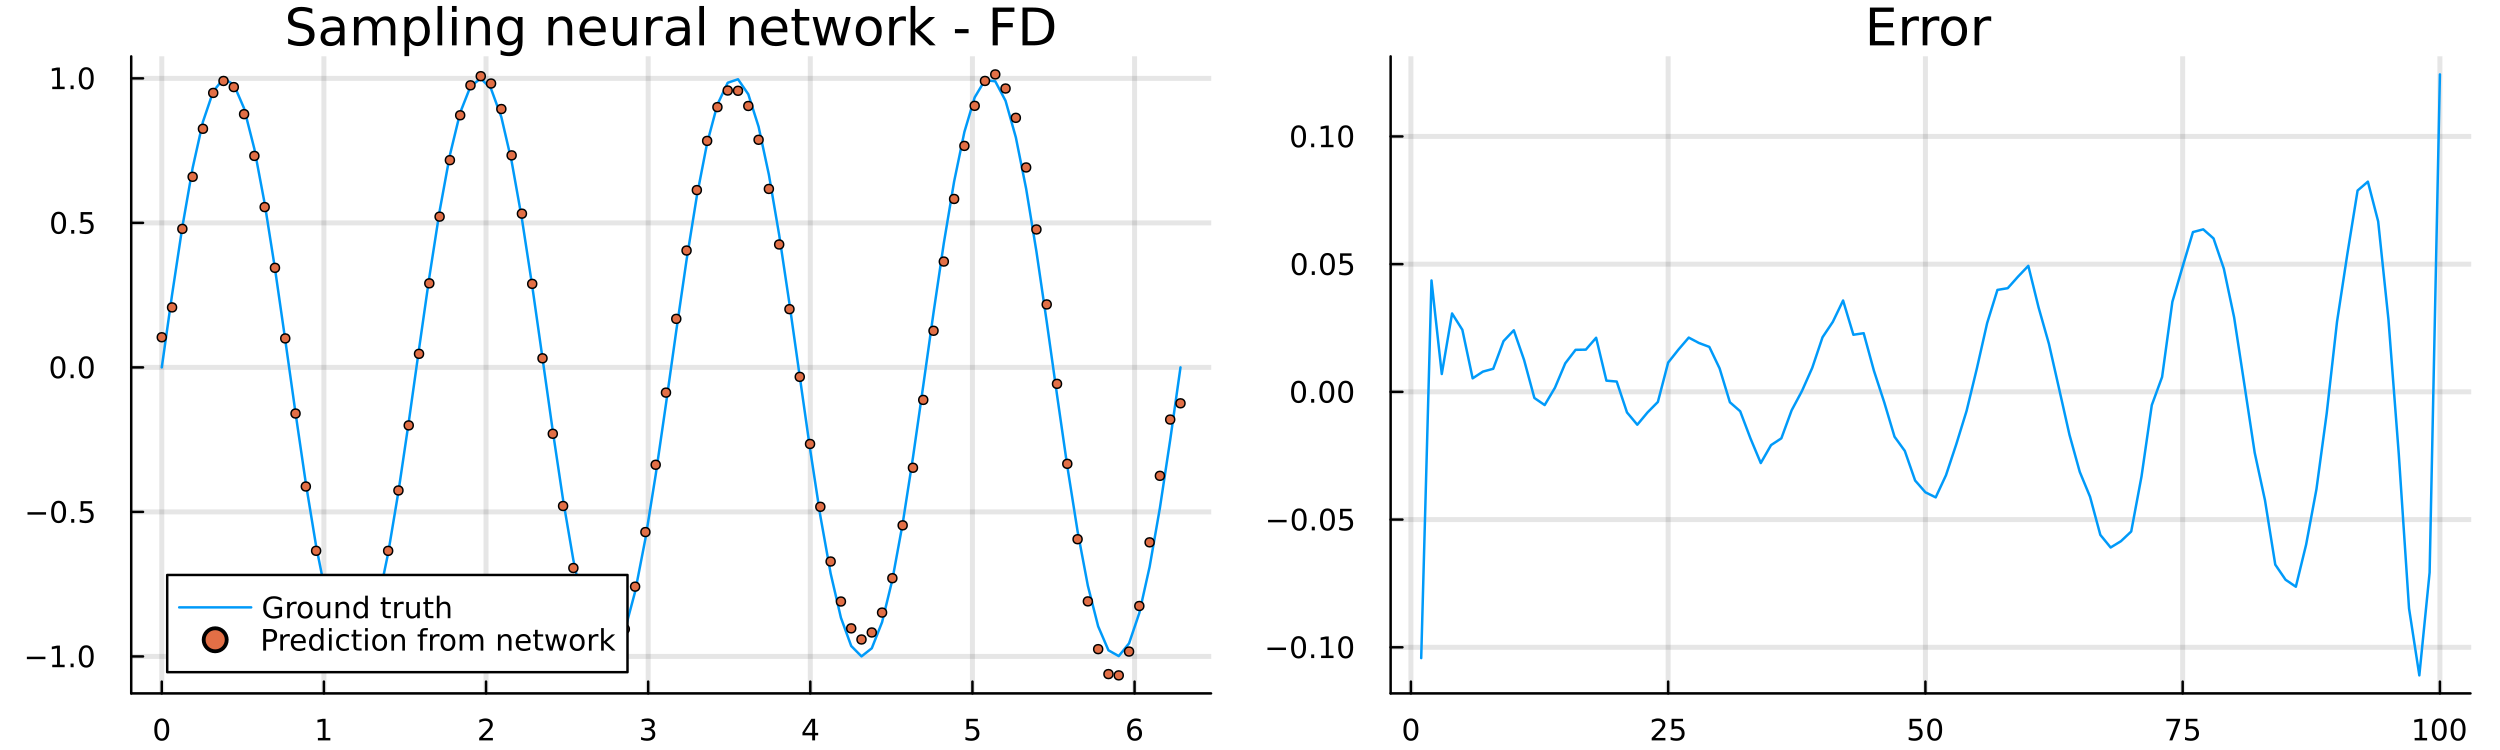 <?xml version="1.0" encoding="utf-8"?>
<svg xmlns="http://www.w3.org/2000/svg" xmlns:xlink="http://www.w3.org/1999/xlink" width="1000" height="300" viewBox="0 0 4000 1200">
<rect x="0" y="0" width="4000" height="1200" fill="#333333" stroke="none"/>
<defs>
  <clipPath id="clip210">
    <rect x="0" y="0" width="4000" height="1200"/>
  </clipPath>
</defs>
<path clip-path="url(#clip210)" d="M0 1200 L4000 1200 L4000 0 L0 0  Z" fill="#ffffff" fill-rule="evenodd" fill-opacity="1"/>
<defs>
  <clipPath id="clip211">
    <rect x="800" y="0" width="2801" height="1200"/>
  </clipPath>
</defs>
<path clip-path="url(#clip210)" d="M209.936 1109.46 L1937.67 1109.46 L1937.67 90.208 L209.936 90.208  Z" fill="#ffffff" fill-rule="evenodd" fill-opacity="1"/>
<defs>
  <clipPath id="clip212">
    <rect x="209" y="90" width="1729" height="1020"/>
  </clipPath>
</defs>
<polyline clip-path="url(#clip212)" style="stroke:#000000; stroke-linecap:round; stroke-linejoin:round; stroke-width:8; stroke-opacity:0.1; fill:none" points="258.834,1109.46 258.834,90.208 "/>
<polyline clip-path="url(#clip212)" style="stroke:#000000; stroke-linecap:round; stroke-linejoin:round; stroke-width:8; stroke-opacity:0.1; fill:none" points="518.248,1109.46 518.248,90.208 "/>
<polyline clip-path="url(#clip212)" style="stroke:#000000; stroke-linecap:round; stroke-linejoin:round; stroke-width:8; stroke-opacity:0.1; fill:none" points="777.661,1109.46 777.661,90.208 "/>
<polyline clip-path="url(#clip212)" style="stroke:#000000; stroke-linecap:round; stroke-linejoin:round; stroke-width:8; stroke-opacity:0.1; fill:none" points="1037.07,1109.46 1037.07,90.208 "/>
<polyline clip-path="url(#clip212)" style="stroke:#000000; stroke-linecap:round; stroke-linejoin:round; stroke-width:8; stroke-opacity:0.1; fill:none" points="1296.49,1109.46 1296.49,90.208 "/>
<polyline clip-path="url(#clip212)" style="stroke:#000000; stroke-linecap:round; stroke-linejoin:round; stroke-width:8; stroke-opacity:0.1; fill:none" points="1555.9,1109.46 1555.9,90.208 "/>
<polyline clip-path="url(#clip212)" style="stroke:#000000; stroke-linecap:round; stroke-linejoin:round; stroke-width:8; stroke-opacity:0.1; fill:none" points="1815.31,1109.46 1815.31,90.208 "/>
<polyline clip-path="url(#clip210)" style="stroke:#000000; stroke-linecap:round; stroke-linejoin:round; stroke-width:4; stroke-opacity:1; fill:none" points="209.936,1109.46 1937.67,1109.46 "/>
<polyline clip-path="url(#clip210)" style="stroke:#000000; stroke-linecap:round; stroke-linejoin:round; stroke-width:4; stroke-opacity:1; fill:none" points="258.834,1109.46 258.834,1090.56 "/>
<polyline clip-path="url(#clip210)" style="stroke:#000000; stroke-linecap:round; stroke-linejoin:round; stroke-width:4; stroke-opacity:1; fill:none" points="518.248,1109.46 518.248,1090.56 "/>
<polyline clip-path="url(#clip210)" style="stroke:#000000; stroke-linecap:round; stroke-linejoin:round; stroke-width:4; stroke-opacity:1; fill:none" points="777.661,1109.46 777.661,1090.56 "/>
<polyline clip-path="url(#clip210)" style="stroke:#000000; stroke-linecap:round; stroke-linejoin:round; stroke-width:4; stroke-opacity:1; fill:none" points="1037.07,1109.46 1037.07,1090.56 "/>
<polyline clip-path="url(#clip210)" style="stroke:#000000; stroke-linecap:round; stroke-linejoin:round; stroke-width:4; stroke-opacity:1; fill:none" points="1296.49,1109.46 1296.49,1090.56 "/>
<polyline clip-path="url(#clip210)" style="stroke:#000000; stroke-linecap:round; stroke-linejoin:round; stroke-width:4; stroke-opacity:1; fill:none" points="1555.9,1109.46 1555.9,1090.56 "/>
<polyline clip-path="url(#clip210)" style="stroke:#000000; stroke-linecap:round; stroke-linejoin:round; stroke-width:4; stroke-opacity:1; fill:none" points="1815.31,1109.46 1815.31,1090.56 "/>
<path clip-path="url(#clip210)" d="M258.834 1153.17 Q255.223 1153.17 253.394 1156.74 Q251.589 1160.28 251.589 1167.41 Q251.589 1174.52 253.394 1178.08 Q255.223 1181.62 258.834 1181.62 Q262.469 1181.62 264.274 1178.08 Q266.103 1174.52 266.103 1167.41 Q266.103 1160.28 264.274 1156.74 Q262.469 1153.17 258.834 1153.17 M258.834 1149.47 Q264.644 1149.47 267.7 1154.08 Q270.779 1158.66 270.779 1167.41 Q270.779 1176.14 267.7 1180.74 Q264.644 1185.33 258.834 1185.33 Q253.024 1185.33 249.945 1180.74 Q246.89 1176.14 246.89 1167.41 Q246.89 1158.66 249.945 1154.08 Q253.024 1149.47 258.834 1149.47 Z" fill="#000000" fill-rule="nonzero" fill-opacity="1" /><path clip-path="url(#clip210)" d="M508.63 1180.72 L516.269 1180.72 L516.269 1154.36 L507.958 1156.02 L507.958 1151.76 L516.222 1150.1 L520.898 1150.1 L520.898 1180.72 L528.537 1180.72 L528.537 1184.66 L508.63 1184.66 L508.63 1180.72 Z" fill="#000000" fill-rule="nonzero" fill-opacity="1" /><path clip-path="url(#clip210)" d="M772.314 1180.72 L788.633 1180.72 L788.633 1184.66 L766.689 1184.66 L766.689 1180.72 Q769.351 1177.97 773.934 1173.34 Q778.541 1168.68 779.721 1167.34 Q781.967 1164.82 782.846 1163.08 Q783.749 1161.32 783.749 1159.63 Q783.749 1156.88 781.805 1155.14 Q779.883 1153.41 776.781 1153.41 Q774.582 1153.41 772.129 1154.17 Q769.698 1154.93 766.92 1156.48 L766.92 1151.76 Q769.744 1150.63 772.198 1150.05 Q774.652 1149.47 776.689 1149.47 Q782.059 1149.47 785.254 1152.16 Q788.448 1154.84 788.448 1159.33 Q788.448 1161.46 787.638 1163.38 Q786.851 1165.28 784.744 1167.87 Q784.166 1168.54 781.064 1171.76 Q777.962 1174.96 772.314 1180.72 Z" fill="#000000" fill-rule="nonzero" fill-opacity="1" /><path clip-path="url(#clip210)" d="M1041.32 1166.02 Q1044.68 1166.74 1046.55 1169.01 Q1048.45 1171.28 1048.45 1174.61 Q1048.45 1179.73 1044.93 1182.53 Q1041.41 1185.33 1034.93 1185.33 Q1032.76 1185.33 1030.44 1184.89 Q1028.15 1184.47 1025.7 1183.61 L1025.7 1179.1 Q1027.64 1180.23 1029.96 1180.81 Q1032.27 1181.39 1034.79 1181.39 Q1039.19 1181.39 1041.48 1179.66 Q1043.8 1177.92 1043.8 1174.61 Q1043.8 1171.55 1041.65 1169.84 Q1039.52 1168.11 1035.7 1168.11 L1031.67 1168.11 L1031.67 1164.26 L1035.88 1164.26 Q1039.33 1164.26 1041.16 1162.9 Q1042.99 1161.51 1042.99 1158.92 Q1042.99 1156.25 1041.09 1154.84 Q1039.22 1153.41 1035.7 1153.41 Q1033.78 1153.41 1031.58 1153.82 Q1029.38 1154.24 1026.74 1155.12 L1026.74 1150.95 Q1029.4 1150.21 1031.72 1149.84 Q1034.05 1149.47 1036.11 1149.47 Q1041.44 1149.47 1044.54 1151.9 Q1047.64 1154.31 1047.64 1158.43 Q1047.64 1161.3 1046 1163.29 Q1044.35 1165.26 1041.32 1166.02 Z" fill="#000000" fill-rule="nonzero" fill-opacity="1" /><path clip-path="url(#clip210)" d="M1299.5 1154.17 L1287.69 1172.62 L1299.5 1172.62 L1299.5 1154.17 M1298.27 1150.1 L1304.15 1150.1 L1304.15 1172.62 L1309.08 1172.62 L1309.08 1176.51 L1304.15 1176.51 L1304.15 1184.66 L1299.5 1184.66 L1299.5 1176.51 L1283.9 1176.51 L1283.9 1171.99 L1298.27 1150.1 Z" fill="#000000" fill-rule="nonzero" fill-opacity="1" /><path clip-path="url(#clip210)" d="M1546.18 1150.1 L1564.54 1150.1 L1564.54 1154.03 L1550.46 1154.03 L1550.46 1162.5 Q1551.48 1162.16 1552.5 1161.99 Q1553.52 1161.81 1554.54 1161.81 Q1560.32 1161.81 1563.7 1164.98 Q1567.08 1168.15 1567.08 1173.57 Q1567.08 1179.15 1563.61 1182.25 Q1560.14 1185.33 1553.82 1185.33 Q1551.64 1185.33 1549.37 1184.96 Q1547.13 1184.59 1544.72 1183.85 L1544.72 1179.15 Q1546.8 1180.28 1549.03 1180.84 Q1551.25 1181.39 1553.73 1181.39 Q1557.73 1181.39 1560.07 1179.29 Q1562.41 1177.18 1562.41 1173.57 Q1562.41 1169.96 1560.07 1167.85 Q1557.73 1165.74 1553.73 1165.74 Q1551.85 1165.74 1549.98 1166.16 Q1548.12 1166.58 1546.18 1167.46 L1546.18 1150.1 Z" fill="#000000" fill-rule="nonzero" fill-opacity="1" /><path clip-path="url(#clip210)" d="M1815.72 1165.51 Q1812.57 1165.51 1810.72 1167.67 Q1808.89 1169.82 1808.89 1173.57 Q1808.89 1177.29 1810.72 1179.47 Q1812.57 1181.62 1815.72 1181.62 Q1818.87 1181.62 1820.7 1179.47 Q1822.55 1177.29 1822.55 1173.57 Q1822.55 1169.82 1820.7 1167.67 Q1818.87 1165.51 1815.72 1165.51 M1825 1150.86 L1825 1155.12 Q1823.24 1154.29 1821.44 1153.85 Q1819.65 1153.41 1817.9 1153.41 Q1813.27 1153.41 1810.81 1156.53 Q1808.38 1159.66 1808.03 1165.98 Q1809.4 1163.96 1811.46 1162.9 Q1813.52 1161.81 1816 1161.81 Q1821.21 1161.81 1824.22 1164.98 Q1827.25 1168.13 1827.25 1173.57 Q1827.25 1178.89 1824.1 1182.11 Q1820.95 1185.33 1815.72 1185.33 Q1809.72 1185.33 1806.55 1180.74 Q1803.38 1176.14 1803.38 1167.41 Q1803.38 1159.22 1807.27 1154.36 Q1811.16 1149.47 1817.71 1149.47 Q1819.47 1149.47 1821.25 1149.82 Q1823.06 1150.17 1825 1150.86 Z" fill="#000000" fill-rule="nonzero" fill-opacity="1" /><polyline clip-path="url(#clip212)" style="stroke:#000000; stroke-linecap:round; stroke-linejoin:round; stroke-width:8; stroke-opacity:0.1; fill:none" points="209.936,1050.28 1937.67,1050.28 "/>
<polyline clip-path="url(#clip212)" style="stroke:#000000; stroke-linecap:round; stroke-linejoin:round; stroke-width:8; stroke-opacity:0.1; fill:none" points="209.936,819.049 1937.67,819.049 "/>
<polyline clip-path="url(#clip212)" style="stroke:#000000; stroke-linecap:round; stroke-linejoin:round; stroke-width:8; stroke-opacity:0.1; fill:none" points="209.936,587.819 1937.67,587.819 "/>
<polyline clip-path="url(#clip212)" style="stroke:#000000; stroke-linecap:round; stroke-linejoin:round; stroke-width:8; stroke-opacity:0.1; fill:none" points="209.936,356.59 1937.67,356.59 "/>
<polyline clip-path="url(#clip212)" style="stroke:#000000; stroke-linecap:round; stroke-linejoin:round; stroke-width:8; stroke-opacity:0.1; fill:none" points="209.936,125.36 1937.67,125.36 "/>
<polyline clip-path="url(#clip210)" style="stroke:#000000; stroke-linecap:round; stroke-linejoin:round; stroke-width:4; stroke-opacity:1; fill:none" points="209.936,1109.46 209.936,90.208 "/>
<polyline clip-path="url(#clip210)" style="stroke:#000000; stroke-linecap:round; stroke-linejoin:round; stroke-width:4; stroke-opacity:1; fill:none" points="209.936,1050.28 228.834,1050.28 "/>
<polyline clip-path="url(#clip210)" style="stroke:#000000; stroke-linecap:round; stroke-linejoin:round; stroke-width:4; stroke-opacity:1; fill:none" points="209.936,819.049 228.834,819.049 "/>
<polyline clip-path="url(#clip210)" style="stroke:#000000; stroke-linecap:round; stroke-linejoin:round; stroke-width:4; stroke-opacity:1; fill:none" points="209.936,587.819 228.834,587.819 "/>
<polyline clip-path="url(#clip210)" style="stroke:#000000; stroke-linecap:round; stroke-linejoin:round; stroke-width:4; stroke-opacity:1; fill:none" points="209.936,356.59 228.834,356.59 "/>
<polyline clip-path="url(#clip210)" style="stroke:#000000; stroke-linecap:round; stroke-linejoin:round; stroke-width:4; stroke-opacity:1; fill:none" points="209.936,125.36 228.834,125.36 "/>
<path clip-path="url(#clip210)" d="M42.992 1050.73 L72.668 1050.73 L72.668 1054.66 L42.992 1054.66 L42.992 1050.73 Z" fill="#000000" fill-rule="nonzero" fill-opacity="1" /><path clip-path="url(#clip210)" d="M83.571 1063.62 L91.21 1063.62 L91.21 1037.26 L82.899 1038.92 L82.899 1034.67 L91.163 1033 L95.839 1033 L95.839 1063.62 L103.478 1063.62 L103.478 1067.56 L83.571 1067.56 L83.571 1063.62 Z" fill="#000000" fill-rule="nonzero" fill-opacity="1" /><path clip-path="url(#clip210)" d="M112.922 1061.68 L117.807 1061.68 L117.807 1067.56 L112.922 1067.56 L112.922 1061.68 Z" fill="#000000" fill-rule="nonzero" fill-opacity="1" /><path clip-path="url(#clip210)" d="M137.992 1036.08 Q134.381 1036.08 132.552 1039.64 Q130.746 1043.18 130.746 1050.31 Q130.746 1057.42 132.552 1060.98 Q134.381 1064.53 137.992 1064.53 Q141.626 1064.53 143.431 1060.98 Q145.26 1057.42 145.26 1050.31 Q145.26 1043.18 143.431 1039.64 Q141.626 1036.08 137.992 1036.08 M137.992 1032.37 Q143.802 1032.37 146.857 1036.98 Q149.936 1041.56 149.936 1050.31 Q149.936 1059.04 146.857 1063.65 Q143.802 1068.23 137.992 1068.23 Q132.181 1068.23 129.103 1063.65 Q126.047 1059.04 126.047 1050.31 Q126.047 1041.56 129.103 1036.98 Q132.181 1032.37 137.992 1032.37 Z" fill="#000000" fill-rule="nonzero" fill-opacity="1" /><path clip-path="url(#clip210)" d="M43.987 819.5 L73.663 819.5 L73.663 823.435 L43.987 823.435 L43.987 819.5 Z" fill="#000000" fill-rule="nonzero" fill-opacity="1" /><path clip-path="url(#clip210)" d="M93.756 804.847 Q90.145 804.847 88.316 808.412 Q86.51 811.954 86.51 819.084 Q86.51 826.19 88.316 829.755 Q90.145 833.296 93.756 833.296 Q97.39 833.296 99.195 829.755 Q101.024 826.19 101.024 819.084 Q101.024 811.954 99.195 808.412 Q97.39 804.847 93.756 804.847 M93.756 801.144 Q99.566 801.144 102.621 805.75 Q105.7 810.334 105.7 819.084 Q105.7 827.81 102.621 832.417 Q99.566 837 93.756 837 Q87.946 837 84.867 832.417 Q81.811 827.81 81.811 819.084 Q81.811 810.334 84.867 805.75 Q87.946 801.144 93.756 801.144 Z" fill="#000000" fill-rule="nonzero" fill-opacity="1" /><path clip-path="url(#clip210)" d="M113.918 830.449 L118.802 830.449 L118.802 836.329 L113.918 836.329 L113.918 830.449 Z" fill="#000000" fill-rule="nonzero" fill-opacity="1" /><path clip-path="url(#clip210)" d="M129.033 801.769 L147.39 801.769 L147.39 805.704 L133.316 805.704 L133.316 814.176 Q134.334 813.829 135.353 813.667 Q136.371 813.482 137.39 813.482 Q143.177 813.482 146.556 816.653 Q149.936 819.824 149.936 825.241 Q149.936 830.82 146.464 833.921 Q142.992 837 136.672 837 Q134.496 837 132.228 836.63 Q129.982 836.259 127.575 835.519 L127.575 830.82 Q129.658 831.954 131.881 832.509 Q134.103 833.065 136.58 833.065 Q140.584 833.065 142.922 830.958 Q145.26 828.852 145.26 825.241 Q145.26 821.63 142.922 819.523 Q140.584 817.417 136.58 817.417 Q134.705 817.417 132.83 817.834 Q130.978 818.25 129.033 819.13 L129.033 801.769 Z" fill="#000000" fill-rule="nonzero" fill-opacity="1" /><path clip-path="url(#clip210)" d="M92.76 573.618 Q89.149 573.618 87.321 577.183 Q85.515 580.724 85.515 587.854 Q85.515 594.96 87.321 598.525 Q89.149 602.067 92.76 602.067 Q96.395 602.067 98.2 598.525 Q100.029 594.96 100.029 587.854 Q100.029 580.724 98.2 577.183 Q96.395 573.618 92.76 573.618 M92.76 569.914 Q98.57 569.914 101.626 574.521 Q104.705 579.104 104.705 587.854 Q104.705 596.581 101.626 601.187 Q98.57 605.77 92.76 605.77 Q86.95 605.77 83.871 601.187 Q80.816 596.581 80.816 587.854 Q80.816 579.104 83.871 574.521 Q86.95 569.914 92.76 569.914 Z" fill="#000000" fill-rule="nonzero" fill-opacity="1" /><path clip-path="url(#clip210)" d="M112.922 599.22 L117.807 599.22 L117.807 605.099 L112.922 605.099 L112.922 599.22 Z" fill="#000000" fill-rule="nonzero" fill-opacity="1" /><path clip-path="url(#clip210)" d="M137.992 573.618 Q134.381 573.618 132.552 577.183 Q130.746 580.724 130.746 587.854 Q130.746 594.96 132.552 598.525 Q134.381 602.067 137.992 602.067 Q141.626 602.067 143.431 598.525 Q145.26 594.96 145.26 587.854 Q145.26 580.724 143.431 577.183 Q141.626 573.618 137.992 573.618 M137.992 569.914 Q143.802 569.914 146.857 574.521 Q149.936 579.104 149.936 587.854 Q149.936 596.581 146.857 601.187 Q143.802 605.77 137.992 605.77 Q132.181 605.77 129.103 601.187 Q126.047 596.581 126.047 587.854 Q126.047 579.104 129.103 574.521 Q132.181 569.914 137.992 569.914 Z" fill="#000000" fill-rule="nonzero" fill-opacity="1" /><path clip-path="url(#clip210)" d="M93.756 342.388 Q90.145 342.388 88.316 345.953 Q86.51 349.495 86.51 356.624 Q86.51 363.731 88.316 367.295 Q90.145 370.837 93.756 370.837 Q97.39 370.837 99.195 367.295 Q101.024 363.731 101.024 356.624 Q101.024 349.495 99.195 345.953 Q97.39 342.388 93.756 342.388 M93.756 338.685 Q99.566 338.685 102.621 343.291 Q105.7 347.874 105.7 356.624 Q105.7 365.351 102.621 369.957 Q99.566 374.541 93.756 374.541 Q87.946 374.541 84.867 369.957 Q81.811 365.351 81.811 356.624 Q81.811 347.874 84.867 343.291 Q87.946 338.685 93.756 338.685 Z" fill="#000000" fill-rule="nonzero" fill-opacity="1" /><path clip-path="url(#clip210)" d="M113.918 367.99 L118.802 367.99 L118.802 373.87 L113.918 373.87 L113.918 367.99 Z" fill="#000000" fill-rule="nonzero" fill-opacity="1" /><path clip-path="url(#clip210)" d="M129.033 339.31 L147.39 339.31 L147.39 343.245 L133.316 343.245 L133.316 351.717 Q134.334 351.37 135.353 351.208 Q136.371 351.022 137.39 351.022 Q143.177 351.022 146.556 354.194 Q149.936 357.365 149.936 362.782 Q149.936 368.36 146.464 371.462 Q142.992 374.541 136.672 374.541 Q134.496 374.541 132.228 374.17 Q129.982 373.8 127.575 373.059 L127.575 368.36 Q129.658 369.495 131.881 370.05 Q134.103 370.606 136.58 370.606 Q140.584 370.606 142.922 368.499 Q145.26 366.393 145.26 362.782 Q145.26 359.171 142.922 357.064 Q140.584 354.958 136.58 354.958 Q134.705 354.958 132.83 355.374 Q130.978 355.791 129.033 356.671 L129.033 339.31 Z" fill="#000000" fill-rule="nonzero" fill-opacity="1" /><path clip-path="url(#clip210)" d="M83.571 138.705 L91.21 138.705 L91.21 112.339 L82.899 114.006 L82.899 109.747 L91.163 108.08 L95.839 108.08 L95.839 138.705 L103.478 138.705 L103.478 142.64 L83.571 142.64 L83.571 138.705 Z" fill="#000000" fill-rule="nonzero" fill-opacity="1" /><path clip-path="url(#clip210)" d="M112.922 136.76 L117.807 136.76 L117.807 142.64 L112.922 142.64 L112.922 136.76 Z" fill="#000000" fill-rule="nonzero" fill-opacity="1" /><path clip-path="url(#clip210)" d="M137.992 111.159 Q134.381 111.159 132.552 114.723 Q130.746 118.265 130.746 125.395 Q130.746 132.501 132.552 136.066 Q134.381 139.607 137.992 139.607 Q141.626 139.607 143.431 136.066 Q145.26 132.501 145.26 125.395 Q145.26 118.265 143.431 114.723 Q141.626 111.159 137.992 111.159 M137.992 107.455 Q143.802 107.455 146.857 112.061 Q149.936 116.645 149.936 125.395 Q149.936 134.121 146.857 138.728 Q143.802 143.311 137.992 143.311 Q132.181 143.311 129.103 138.728 Q126.047 134.121 126.047 125.395 Q126.047 116.645 129.103 112.061 Q132.181 107.455 137.992 107.455 Z" fill="#000000" fill-rule="nonzero" fill-opacity="1" /><path clip-path="url(#clip210)" d="M499.691 14.081 L499.691 22.061 Q495.033 19.833 490.901 18.739 Q486.769 17.646 482.92 17.646 Q476.236 17.646 472.591 20.238 Q468.985 22.831 468.985 27.611 Q468.985 31.621 471.375 33.687 Q473.806 35.713 480.53 36.969 L485.472 37.981 Q494.627 39.723 498.962 44.139 Q503.337 48.514 503.337 55.886 Q503.337 64.677 497.423 69.214 Q491.549 73.751 480.166 73.751 Q475.872 73.751 471.011 72.778 Q466.19 71.806 461.005 69.902 L461.005 61.477 Q465.988 64.272 470.768 65.689 Q475.548 67.107 480.166 67.107 Q487.174 67.107 490.982 64.353 Q494.789 61.598 494.789 56.494 Q494.789 52.038 492.035 49.526 Q489.321 47.015 483.082 45.759 L478.1 44.787 Q468.945 42.964 464.853 39.075 Q460.762 35.186 460.762 28.259 Q460.762 20.238 466.393 15.62 Q472.064 11.002 481.989 11.002 Q486.242 11.002 490.658 11.772 Q495.073 12.542 499.691 14.081 Z" fill="#000000" fill-rule="nonzero" fill-opacity="1" /><path clip-path="url(#clip210)" d="M536.392 49.769 Q527.359 49.769 523.875 51.835 Q520.391 53.901 520.391 58.884 Q520.391 62.854 522.984 65.203 Q525.617 67.512 530.113 67.512 Q536.311 67.512 540.038 63.137 Q543.805 58.722 543.805 51.43 L543.805 49.769 L536.392 49.769 M551.259 46.691 L551.259 72.576 L543.805 72.576 L543.805 65.689 Q541.253 69.821 537.446 71.806 Q533.638 73.751 528.128 73.751 Q521.161 73.751 517.029 69.862 Q512.938 65.933 512.938 59.37 Q512.938 51.714 518.042 47.825 Q523.186 43.936 533.354 43.936 L543.805 43.936 L543.805 43.207 Q543.805 38.062 540.403 35.267 Q537.04 32.431 530.924 32.431 Q527.035 32.431 523.348 33.363 Q519.662 34.295 516.259 36.158 L516.259 29.272 Q520.351 27.692 524.199 26.922 Q528.047 26.112 531.693 26.112 Q541.537 26.112 546.398 31.216 Q551.259 36.32 551.259 46.691 Z" fill="#000000" fill-rule="nonzero" fill-opacity="1" /><path clip-path="url(#clip210)" d="M601.936 35.915 Q604.731 30.892 608.62 28.502 Q612.509 26.112 617.775 26.112 Q624.864 26.112 628.712 31.095 Q632.561 36.037 632.561 45.192 L632.561 72.576 L625.067 72.576 L625.067 45.435 Q625.067 38.913 622.758 35.753 Q620.449 32.594 615.709 32.594 Q609.916 32.594 606.554 36.442 Q603.192 40.29 603.192 46.934 L603.192 72.576 L595.698 72.576 L595.698 45.435 Q595.698 38.873 593.388 35.753 Q591.079 32.594 586.259 32.594 Q580.547 32.594 577.185 36.482 Q573.823 40.331 573.823 46.934 L573.823 72.576 L566.328 72.576 L566.328 27.206 L573.823 27.206 L573.823 34.254 Q576.375 30.082 579.939 28.097 Q583.504 26.112 588.406 26.112 Q593.348 26.112 596.791 28.624 Q600.275 31.135 601.936 35.915 Z" fill="#000000" fill-rule="nonzero" fill-opacity="1" /><path clip-path="url(#clip210)" d="M654.638 65.77 L654.638 89.833 L647.144 89.833 L647.144 27.206 L654.638 27.206 L654.638 34.092 Q656.988 30.041 660.552 28.097 Q664.158 26.112 669.14 26.112 Q677.404 26.112 682.549 32.675 Q687.734 39.237 687.734 49.931 Q687.734 60.626 682.549 67.188 Q677.404 73.751 669.14 73.751 Q664.158 73.751 660.552 71.806 Q656.988 69.821 654.638 65.77 M679.997 49.931 Q679.997 41.708 676.594 37.05 Q673.232 32.35 667.317 32.35 Q661.403 32.35 658 37.05 Q654.638 41.708 654.638 49.931 Q654.638 58.155 658 62.854 Q661.403 67.512 667.317 67.512 Q673.232 67.512 676.594 62.854 Q679.997 58.155 679.997 49.931 Z" fill="#000000" fill-rule="nonzero" fill-opacity="1" /><path clip-path="url(#clip210)" d="M700.089 9.544 L707.543 9.544 L707.543 72.576 L700.089 72.576 L700.089 9.544 Z" fill="#000000" fill-rule="nonzero" fill-opacity="1" /><path clip-path="url(#clip210)" d="M723.139 27.206 L730.593 27.206 L730.593 72.576 L723.139 72.576 L723.139 27.206 M723.139 9.544 L730.593 9.544 L730.593 18.983 L723.139 18.983 L723.139 9.544 Z" fill="#000000" fill-rule="nonzero" fill-opacity="1" /><path clip-path="url(#clip210)" d="M783.903 45.192 L783.903 72.576 L776.449 72.576 L776.449 45.435 Q776.449 38.994 773.937 35.794 Q771.426 32.594 766.403 32.594 Q760.367 32.594 756.883 36.442 Q753.399 40.29 753.399 46.934 L753.399 72.576 L745.905 72.576 L745.905 27.206 L753.399 27.206 L753.399 34.254 Q756.073 30.163 759.678 28.138 Q763.324 26.112 768.063 26.112 Q775.882 26.112 779.892 30.973 Q783.903 35.794 783.903 45.192 Z" fill="#000000" fill-rule="nonzero" fill-opacity="1" /><path clip-path="url(#clip210)" d="M828.625 49.364 Q828.625 41.263 825.262 36.806 Q821.941 32.35 815.905 32.35 Q809.909 32.35 806.547 36.806 Q803.225 41.263 803.225 49.364 Q803.225 57.426 806.547 61.882 Q809.909 66.338 815.905 66.338 Q821.941 66.338 825.262 61.882 Q828.625 57.426 828.625 49.364 M836.078 66.945 Q836.078 78.531 830.934 84.162 Q825.789 89.833 815.176 89.833 Q811.246 89.833 807.762 89.225 Q804.279 88.658 800.997 87.443 L800.997 80.192 Q804.279 81.974 807.479 82.825 Q810.679 83.675 814.001 83.675 Q821.333 83.675 824.979 79.827 Q828.625 76.019 828.625 68.282 L828.625 64.596 Q826.315 68.606 822.71 70.591 Q819.105 72.576 814.082 72.576 Q805.737 72.576 800.633 66.216 Q795.529 59.856 795.529 49.364 Q795.529 38.832 800.633 32.472 Q805.737 26.112 814.082 26.112 Q819.105 26.112 822.71 28.097 Q826.315 30.082 828.625 34.092 L828.625 27.206 L836.078 27.206 L836.078 66.945 Z" fill="#000000" fill-rule="nonzero" fill-opacity="1" /><path clip-path="url(#clip210)" d="M915.516 45.192 L915.516 72.576 L908.063 72.576 L908.063 45.435 Q908.063 38.994 905.551 35.794 Q903.04 32.594 898.016 32.594 Q891.981 32.594 888.497 36.442 Q885.013 40.29 885.013 46.934 L885.013 72.576 L877.519 72.576 L877.519 27.206 L885.013 27.206 L885.013 34.254 Q887.687 30.163 891.292 28.138 Q894.938 26.112 899.677 26.112 Q907.496 26.112 911.506 30.973 Q915.516 35.794 915.516 45.192 Z" fill="#000000" fill-rule="nonzero" fill-opacity="1" /><path clip-path="url(#clip210)" d="M969.191 48.028 L969.191 51.673 L934.92 51.673 Q935.406 59.37 939.538 63.421 Q943.711 67.431 951.124 67.431 Q955.418 67.431 959.428 66.378 Q963.479 65.325 967.449 63.218 L967.449 70.267 Q963.439 71.968 959.226 72.86 Q955.013 73.751 950.678 73.751 Q939.822 73.751 933.462 67.431 Q927.142 61.112 927.142 50.337 Q927.142 39.197 933.138 32.675 Q939.174 26.112 949.382 26.112 Q958.537 26.112 963.844 32.026 Q969.191 37.9 969.191 48.028 M961.737 45.84 Q961.656 39.723 958.294 36.077 Q954.972 32.431 949.463 32.431 Q943.225 32.431 939.457 35.956 Q935.73 39.48 935.163 45.88 L961.737 45.84 Z" fill="#000000" fill-rule="nonzero" fill-opacity="1" /><path clip-path="url(#clip210)" d="M980.655 54.671 L980.655 27.206 L988.109 27.206 L988.109 54.387 Q988.109 60.828 990.62 64.069 Q993.132 67.269 998.155 67.269 Q1004.19 67.269 1007.67 63.421 Q1011.2 59.573 1011.2 52.929 L1011.2 27.206 L1018.65 27.206 L1018.65 72.576 L1011.2 72.576 L1011.2 65.608 Q1008.48 69.74 1004.88 71.766 Q1001.31 73.751 996.575 73.751 Q988.757 73.751 984.706 68.89 Q980.655 64.029 980.655 54.671 M999.411 26.112 L999.411 26.112 Z" fill="#000000" fill-rule="nonzero" fill-opacity="1" /><path clip-path="url(#clip210)" d="M1060.3 34.173 Q1059.04 33.444 1057.54 33.12 Q1056.08 32.756 1054.3 32.756 Q1047.98 32.756 1044.58 36.888 Q1041.22 40.979 1041.22 48.676 L1041.22 72.576 L1033.72 72.576 L1033.72 27.206 L1041.22 27.206 L1041.22 34.254 Q1043.57 30.122 1047.33 28.138 Q1051.1 26.112 1056.49 26.112 Q1057.26 26.112 1058.19 26.234 Q1059.12 26.315 1060.26 26.517 L1060.3 34.173 Z" fill="#000000" fill-rule="nonzero" fill-opacity="1" /><path clip-path="url(#clip210)" d="M1088.73 49.769 Q1079.7 49.769 1076.22 51.835 Q1072.73 53.901 1072.73 58.884 Q1072.73 62.854 1075.32 65.203 Q1077.96 67.512 1082.45 67.512 Q1088.65 67.512 1092.38 63.137 Q1096.15 58.722 1096.15 51.43 L1096.15 49.769 L1088.73 49.769 M1103.6 46.691 L1103.6 72.576 L1096.15 72.576 L1096.15 65.689 Q1093.59 69.821 1089.79 71.806 Q1085.98 73.751 1080.47 73.751 Q1073.5 73.751 1069.37 69.862 Q1065.28 65.933 1065.28 59.37 Q1065.28 51.714 1070.38 47.825 Q1075.53 43.936 1085.69 43.936 L1096.15 43.936 L1096.15 43.207 Q1096.15 38.062 1092.74 35.267 Q1089.38 32.431 1083.26 32.431 Q1079.38 32.431 1075.69 33.363 Q1072 34.295 1068.6 36.158 L1068.6 29.272 Q1072.69 27.692 1076.54 26.922 Q1080.39 26.112 1084.03 26.112 Q1093.88 26.112 1098.74 31.216 Q1103.6 36.32 1103.6 46.691 Z" fill="#000000" fill-rule="nonzero" fill-opacity="1" /><path clip-path="url(#clip210)" d="M1118.95 9.544 L1126.41 9.544 L1126.41 72.576 L1118.95 72.576 L1118.95 9.544 Z" fill="#000000" fill-rule="nonzero" fill-opacity="1" /><path clip-path="url(#clip210)" d="M1206.09 45.192 L1206.09 72.576 L1198.63 72.576 L1198.63 45.435 Q1198.63 38.994 1196.12 35.794 Q1193.61 32.594 1188.59 32.594 Q1182.55 32.594 1179.07 36.442 Q1175.58 40.29 1175.58 46.934 L1175.58 72.576 L1168.09 72.576 L1168.09 27.206 L1175.58 27.206 L1175.58 34.254 Q1178.26 30.163 1181.86 28.138 Q1185.51 26.112 1190.25 26.112 Q1198.07 26.112 1202.08 30.973 Q1206.09 35.794 1206.09 45.192 Z" fill="#000000" fill-rule="nonzero" fill-opacity="1" /><path clip-path="url(#clip210)" d="M1259.76 48.028 L1259.76 51.673 L1225.49 51.673 Q1225.98 59.37 1230.11 63.421 Q1234.28 67.431 1241.7 67.431 Q1245.99 67.431 1250 66.378 Q1254.05 65.325 1258.02 63.218 L1258.02 70.267 Q1254.01 71.968 1249.8 72.86 Q1245.58 73.751 1241.25 73.751 Q1230.39 73.751 1224.03 67.431 Q1217.71 61.112 1217.71 50.337 Q1217.71 39.197 1223.71 32.675 Q1229.75 26.112 1239.95 26.112 Q1249.11 26.112 1254.42 32.026 Q1259.76 37.9 1259.76 48.028 M1252.31 45.84 Q1252.23 39.723 1248.87 36.077 Q1245.54 32.431 1240.03 32.431 Q1233.8 32.431 1230.03 35.956 Q1226.3 39.48 1225.73 45.88 L1252.31 45.84 Z" fill="#000000" fill-rule="nonzero" fill-opacity="1" /><path clip-path="url(#clip210)" d="M1279.37 14.324 L1279.37 27.206 L1294.72 27.206 L1294.72 32.999 L1279.37 32.999 L1279.37 57.628 Q1279.37 63.178 1280.87 64.758 Q1282.41 66.338 1287.07 66.338 L1294.72 66.338 L1294.72 72.576 L1287.07 72.576 Q1278.44 72.576 1275.16 69.376 Q1271.87 66.135 1271.87 57.628 L1271.87 32.999 L1266.41 32.999 L1266.41 27.206 L1271.87 27.206 L1271.87 14.324 L1279.37 14.324 Z" fill="#000000" fill-rule="nonzero" fill-opacity="1" /><path clip-path="url(#clip210)" d="M1300.19 27.206 L1307.64 27.206 L1316.96 62.611 L1326.24 27.206 L1335.03 27.206 L1344.35 62.611 L1353.62 27.206 L1361.08 27.206 L1349.21 72.576 L1340.42 72.576 L1330.65 35.389 L1320.85 72.576 L1312.06 72.576 L1300.19 27.206 Z" fill="#000000" fill-rule="nonzero" fill-opacity="1" /><path clip-path="url(#clip210)" d="M1389.96 32.431 Q1383.96 32.431 1380.48 37.131 Q1377 41.789 1377 49.931 Q1377 58.074 1380.44 62.773 Q1383.92 67.431 1389.96 67.431 Q1395.91 67.431 1399.4 62.732 Q1402.88 58.033 1402.88 49.931 Q1402.88 41.87 1399.4 37.171 Q1395.91 32.431 1389.96 32.431 M1389.96 26.112 Q1399.68 26.112 1405.23 32.431 Q1410.78 38.751 1410.78 49.931 Q1410.78 61.071 1405.23 67.431 Q1399.68 73.751 1389.96 73.751 Q1380.2 73.751 1374.65 67.431 Q1369.14 61.071 1369.14 49.931 Q1369.14 38.751 1374.65 32.431 Q1380.2 26.112 1389.96 26.112 Z" fill="#000000" fill-rule="nonzero" fill-opacity="1" /><path clip-path="url(#clip210)" d="M1449.43 34.173 Q1448.17 33.444 1446.67 33.12 Q1445.21 32.756 1443.43 32.756 Q1437.11 32.756 1433.71 36.888 Q1430.35 40.979 1430.35 48.676 L1430.35 72.576 L1422.85 72.576 L1422.85 27.206 L1430.35 27.206 L1430.35 34.254 Q1432.7 30.122 1436.46 28.138 Q1440.23 26.112 1445.62 26.112 Q1446.39 26.112 1447.32 26.234 Q1448.25 26.315 1449.39 26.517 L1449.43 34.173 Z" fill="#000000" fill-rule="nonzero" fill-opacity="1" /><path clip-path="url(#clip210)" d="M1456.96 9.544 L1464.45 9.544 L1464.45 46.772 L1486.69 27.206 L1496.21 27.206 L1472.15 48.433 L1497.23 72.576 L1487.5 72.576 L1464.45 50.418 L1464.45 72.576 L1456.96 72.576 L1456.96 9.544 Z" fill="#000000" fill-rule="nonzero" fill-opacity="1" /><path clip-path="url(#clip210)" d="M1527.89 46.529 L1549.73 46.529 L1549.73 53.172 L1527.89 53.172 L1527.89 46.529 Z" fill="#000000" fill-rule="nonzero" fill-opacity="1" /><path clip-path="url(#clip210)" d="M1588.29 12.096 L1623.05 12.096 L1623.05 18.983 L1596.47 18.983 L1596.47 36.806 L1620.45 36.806 L1620.45 43.693 L1596.47 43.693 L1596.47 72.576 L1588.29 72.576 L1588.29 12.096 Z" fill="#000000" fill-rule="nonzero" fill-opacity="1" /><path clip-path="url(#clip210)" d="M1644.19 18.82 L1644.19 65.852 L1654.08 65.852 Q1666.59 65.852 1672.39 60.18 Q1678.22 54.509 1678.22 42.275 Q1678.22 30.122 1672.39 24.492 Q1666.59 18.82 1654.08 18.82 L1644.19 18.82 M1636.01 12.096 L1652.82 12.096 Q1670.4 12.096 1678.63 19.428 Q1686.85 26.72 1686.85 42.275 Q1686.85 57.912 1678.59 65.244 Q1670.32 72.576 1652.82 72.576 L1636.01 72.576 L1636.01 12.096 Z" fill="#000000" fill-rule="nonzero" fill-opacity="1" /><polyline clip-path="url(#clip212)" style="stroke:#009af9; stroke-linecap:round; stroke-linejoin:round; stroke-width:4; stroke-opacity:1; fill:none" points="258.834,587.819 275.298,471.673 291.762,362.973 308.226,268.686 324.691,194.856 341.155,146.216 357.619,125.884 374.083,135.163 390.547,173.459 407.011,238.316 423.475,325.577 439.939,429.649 456.403,543.86 472.867,660.888 489.331,773.233 505.795,873.693 522.259,955.827 538.723,1014.37 555.187,1045.57 571.652,1047.43 588.116,1019.82 604.58,964.527 621.044,885.082 637.508,786.582 653.972,675.34 670.436,558.488 686.9,443.516 703.364,337.795 719.828,248.1 736.292,180.183 752.756,138.396 769.22,125.418 785.684,142.081 802.148,187.318 818.612,258.227 835.077,350.264 851.541,457.529 868.005,573.146 884.469,689.704 900.933,799.73 917.397,896.173 933.861,972.849 950.325,1024.84 966.789,1048.82 983.253,1043.25 999.717,1008.49 1016.18,946.755 1032.65,862.015 1049.11,759.698 1065.57,646.363 1082.04,529.275 1098.5,415.94 1114.97,313.623 1131.43,228.883 1147.89,167.151 1164.36,132.386 1180.82,126.814 1197.29,150.795 1213.75,202.789 1230.21,279.466 1246.68,375.908 1263.14,485.934 1279.61,602.492 1296.07,718.109 1312.53,825.374 1329,917.411 1345.46,988.321 1361.93,1033.56 1378.39,1050.22 1394.85,1037.24 1411.32,995.455 1427.78,927.538 1444.25,837.844 1460.71,732.122 1477.18,617.15 1493.64,500.298 1510.1,389.057 1526.57,290.556 1543.03,211.111 1559.5,155.814 1575.96,128.209 1592.42,130.067 1608.89,161.268 1625.35,219.812 1641.82,301.946 1658.28,402.405 1674.74,514.75 1691.21,631.779 1707.67,745.99 1724.14,850.061 1740.6,937.323 1757.06,1002.18 1773.53,1040.48 1789.99,1049.75 1806.46,1029.42 1822.92,980.783 1839.38,906.953 1855.85,812.665 1872.31,703.965 1888.78,587.819 "/>
<circle clip-path="url(#clip212)" cx="258.834" cy="539.617" r="7.2" fill="#e26f46" fill-rule="evenodd" fill-opacity="1" stroke="#000000" stroke-opacity="1" stroke-width="2.4"/>
<circle clip-path="url(#clip212)" cx="275.298" cy="491.84" r="7.2" fill="#e26f46" fill-rule="evenodd" fill-opacity="1" stroke="#000000" stroke-opacity="1" stroke-width="2.4"/>
<circle clip-path="url(#clip212)" cx="291.762" cy="366.205" r="7.2" fill="#e26f46" fill-rule="evenodd" fill-opacity="1" stroke="#000000" stroke-opacity="1" stroke-width="2.4"/>
<circle clip-path="url(#clip212)" cx="308.226" cy="282.879" r="7.2" fill="#e26f46" fill-rule="evenodd" fill-opacity="1" stroke="#000000" stroke-opacity="1" stroke-width="2.4"/>
<circle clip-path="url(#clip212)" cx="324.691" cy="206.089" r="7.2" fill="#e26f46" fill-rule="evenodd" fill-opacity="1" stroke="#000000" stroke-opacity="1" stroke-width="2.4"/>
<circle clip-path="url(#clip212)" cx="341.155" cy="148.663" r="7.2" fill="#e26f46" fill-rule="evenodd" fill-opacity="1" stroke="#000000" stroke-opacity="1" stroke-width="2.4"/>
<circle clip-path="url(#clip212)" cx="357.619" cy="129.551" r="7.2" fill="#e26f46" fill-rule="evenodd" fill-opacity="1" stroke="#000000" stroke-opacity="1" stroke-width="2.4"/>
<circle clip-path="url(#clip212)" cx="374.083" cy="139.341" r="7.2" fill="#e26f46" fill-rule="evenodd" fill-opacity="1" stroke="#000000" stroke-opacity="1" stroke-width="2.4"/>
<circle clip-path="url(#clip212)" cx="390.547" cy="182.644" r="7.2" fill="#e26f46" fill-rule="evenodd" fill-opacity="1" stroke="#000000" stroke-opacity="1" stroke-width="2.4"/>
<circle clip-path="url(#clip212)" cx="407.011" cy="249.465" r="7.2" fill="#e26f46" fill-rule="evenodd" fill-opacity="1" stroke="#000000" stroke-opacity="1" stroke-width="2.4"/>
<circle clip-path="url(#clip212)" cx="423.475" cy="331.336" r="7.2" fill="#e26f46" fill-rule="evenodd" fill-opacity="1" stroke="#000000" stroke-opacity="1" stroke-width="2.4"/>
<circle clip-path="url(#clip212)" cx="439.939" cy="428.539" r="7.2" fill="#e26f46" fill-rule="evenodd" fill-opacity="1" stroke="#000000" stroke-opacity="1" stroke-width="2.4"/>
<circle clip-path="url(#clip212)" cx="456.403" cy="541.47" r="7.2" fill="#e26f46" fill-rule="evenodd" fill-opacity="1" stroke="#000000" stroke-opacity="1" stroke-width="2.4"/>
<circle clip-path="url(#clip212)" cx="472.867" cy="661.646" r="7.2" fill="#e26f46" fill-rule="evenodd" fill-opacity="1" stroke="#000000" stroke-opacity="1" stroke-width="2.4"/>
<circle clip-path="url(#clip212)" cx="489.331" cy="778.4" r="7.2" fill="#e26f46" fill-rule="evenodd" fill-opacity="1" stroke="#000000" stroke-opacity="1" stroke-width="2.4"/>
<circle clip-path="url(#clip212)" cx="505.795" cy="881.301" r="7.2" fill="#e26f46" fill-rule="evenodd" fill-opacity="1" stroke="#000000" stroke-opacity="1" stroke-width="2.4"/>
<circle clip-path="url(#clip212)" cx="522.259" cy="963.471" r="7.2" fill="#e26f46" fill-rule="evenodd" fill-opacity="1" stroke="#000000" stroke-opacity="1" stroke-width="2.4"/>
<circle clip-path="url(#clip212)" cx="538.723" cy="1024.16" r="7.2" fill="#e26f46" fill-rule="evenodd" fill-opacity="1" stroke="#000000" stroke-opacity="1" stroke-width="2.4"/>
<circle clip-path="url(#clip212)" cx="555.187" cy="1047.6" r="7.2" fill="#e26f46" fill-rule="evenodd" fill-opacity="1" stroke="#000000" stroke-opacity="1" stroke-width="2.4"/>
<circle clip-path="url(#clip212)" cx="571.652" cy="1049.3" r="7.2" fill="#e26f46" fill-rule="evenodd" fill-opacity="1" stroke="#000000" stroke-opacity="1" stroke-width="2.4"/>
<circle clip-path="url(#clip212)" cx="588.116" cy="1016.1" r="7.2" fill="#e26f46" fill-rule="evenodd" fill-opacity="1" stroke="#000000" stroke-opacity="1" stroke-width="2.4"/>
<circle clip-path="url(#clip212)" cx="604.58" cy="958.578" r="7.2" fill="#e26f46" fill-rule="evenodd" fill-opacity="1" stroke="#000000" stroke-opacity="1" stroke-width="2.4"/>
<circle clip-path="url(#clip212)" cx="621.044" cy="881.368" r="7.2" fill="#e26f46" fill-rule="evenodd" fill-opacity="1" stroke="#000000" stroke-opacity="1" stroke-width="2.4"/>
<circle clip-path="url(#clip212)" cx="637.508" cy="784.755" r="7.2" fill="#e26f46" fill-rule="evenodd" fill-opacity="1" stroke="#000000" stroke-opacity="1" stroke-width="2.4"/>
<circle clip-path="url(#clip212)" cx="653.972" cy="680.645" r="7.2" fill="#e26f46" fill-rule="evenodd" fill-opacity="1" stroke="#000000" stroke-opacity="1" stroke-width="2.4"/>
<circle clip-path="url(#clip212)" cx="670.436" cy="566.144" r="7.2" fill="#e26f46" fill-rule="evenodd" fill-opacity="1" stroke="#000000" stroke-opacity="1" stroke-width="2.4"/>
<circle clip-path="url(#clip212)" cx="686.9" cy="453.341" r="7.2" fill="#e26f46" fill-rule="evenodd" fill-opacity="1" stroke="#000000" stroke-opacity="1" stroke-width="2.4"/>
<circle clip-path="url(#clip212)" cx="703.364" cy="346.634" r="7.2" fill="#e26f46" fill-rule="evenodd" fill-opacity="1" stroke="#000000" stroke-opacity="1" stroke-width="2.4"/>
<circle clip-path="url(#clip212)" cx="719.828" cy="256.243" r="7.2" fill="#e26f46" fill-rule="evenodd" fill-opacity="1" stroke="#000000" stroke-opacity="1" stroke-width="2.4"/>
<circle clip-path="url(#clip212)" cx="736.292" cy="184.429" r="7.2" fill="#e26f46" fill-rule="evenodd" fill-opacity="1" stroke="#000000" stroke-opacity="1" stroke-width="2.4"/>
<circle clip-path="url(#clip212)" cx="752.756" cy="136.514" r="7.2" fill="#e26f46" fill-rule="evenodd" fill-opacity="1" stroke="#000000" stroke-opacity="1" stroke-width="2.4"/>
<circle clip-path="url(#clip212)" cx="769.22" cy="121.905" r="7.2" fill="#e26f46" fill-rule="evenodd" fill-opacity="1" stroke="#000000" stroke-opacity="1" stroke-width="2.4"/>
<circle clip-path="url(#clip212)" cx="785.684" cy="133.646" r="7.2" fill="#e26f46" fill-rule="evenodd" fill-opacity="1" stroke="#000000" stroke-opacity="1" stroke-width="2.4"/>
<circle clip-path="url(#clip212)" cx="802.148" cy="174.431" r="7.2" fill="#e26f46" fill-rule="evenodd" fill-opacity="1" stroke="#000000" stroke-opacity="1" stroke-width="2.4"/>
<circle clip-path="url(#clip212)" cx="818.612" cy="248.587" r="7.2" fill="#e26f46" fill-rule="evenodd" fill-opacity="1" stroke="#000000" stroke-opacity="1" stroke-width="2.4"/>
<circle clip-path="url(#clip212)" cx="835.077" cy="341.853" r="7.2" fill="#e26f46" fill-rule="evenodd" fill-opacity="1" stroke="#000000" stroke-opacity="1" stroke-width="2.4"/>
<circle clip-path="url(#clip212)" cx="851.541" cy="454.188" r="7.2" fill="#e26f46" fill-rule="evenodd" fill-opacity="1" stroke="#000000" stroke-opacity="1" stroke-width="2.4"/>
<circle clip-path="url(#clip212)" cx="868.005" cy="573.292" r="7.2" fill="#e26f46" fill-rule="evenodd" fill-opacity="1" stroke="#000000" stroke-opacity="1" stroke-width="2.4"/>
<circle clip-path="url(#clip212)" cx="884.469" cy="694.042" r="7.2" fill="#e26f46" fill-rule="evenodd" fill-opacity="1" stroke="#000000" stroke-opacity="1" stroke-width="2.4"/>
<circle clip-path="url(#clip212)" cx="900.933" cy="809.608" r="7.2" fill="#e26f46" fill-rule="evenodd" fill-opacity="1" stroke="#000000" stroke-opacity="1" stroke-width="2.4"/>
<circle clip-path="url(#clip212)" cx="917.397" cy="908.842" r="7.2" fill="#e26f46" fill-rule="evenodd" fill-opacity="1" stroke="#000000" stroke-opacity="1" stroke-width="2.4"/>
<circle clip-path="url(#clip212)" cx="933.861" cy="989.389" r="7.2" fill="#e26f46" fill-rule="evenodd" fill-opacity="1" stroke="#000000" stroke-opacity="1" stroke-width="2.4"/>
<circle clip-path="url(#clip212)" cx="950.325" cy="1035.18" r="7.2" fill="#e26f46" fill-rule="evenodd" fill-opacity="1" stroke="#000000" stroke-opacity="1" stroke-width="2.4"/>
<circle clip-path="url(#clip212)" cx="966.789" cy="1059.44" r="7.2" fill="#e26f46" fill-rule="evenodd" fill-opacity="1" stroke="#000000" stroke-opacity="1" stroke-width="2.4"/>
<circle clip-path="url(#clip212)" cx="983.253" cy="1047.06" r="7.2" fill="#e26f46" fill-rule="evenodd" fill-opacity="1" stroke="#000000" stroke-opacity="1" stroke-width="2.4"/>
<circle clip-path="url(#clip212)" cx="999.717" cy="1006.59" r="7.2" fill="#e26f46" fill-rule="evenodd" fill-opacity="1" stroke="#000000" stroke-opacity="1" stroke-width="2.4"/>
<circle clip-path="url(#clip212)" cx="1016.18" cy="938.631" r="7.2" fill="#e26f46" fill-rule="evenodd" fill-opacity="1" stroke="#000000" stroke-opacity="1" stroke-width="2.4"/>
<circle clip-path="url(#clip212)" cx="1032.65" cy="851.316" r="7.2" fill="#e26f46" fill-rule="evenodd" fill-opacity="1" stroke="#000000" stroke-opacity="1" stroke-width="2.4"/>
<circle clip-path="url(#clip212)" cx="1049.11" cy="743.644" r="7.2" fill="#e26f46" fill-rule="evenodd" fill-opacity="1" stroke="#000000" stroke-opacity="1" stroke-width="2.4"/>
<circle clip-path="url(#clip212)" cx="1065.57" cy="628.179" r="7.2" fill="#e26f46" fill-rule="evenodd" fill-opacity="1" stroke="#000000" stroke-opacity="1" stroke-width="2.4"/>
<circle clip-path="url(#clip212)" cx="1082.04" cy="510.171" r="7.2" fill="#e26f46" fill-rule="evenodd" fill-opacity="1" stroke="#000000" stroke-opacity="1" stroke-width="2.4"/>
<circle clip-path="url(#clip212)" cx="1098.5" cy="400.852" r="7.2" fill="#e26f46" fill-rule="evenodd" fill-opacity="1" stroke="#000000" stroke-opacity="1" stroke-width="2.4"/>
<circle clip-path="url(#clip212)" cx="1114.97" cy="304.141" r="7.2" fill="#e26f46" fill-rule="evenodd" fill-opacity="1" stroke="#000000" stroke-opacity="1" stroke-width="2.4"/>
<circle clip-path="url(#clip212)" cx="1131.43" cy="225.429" r="7.2" fill="#e26f46" fill-rule="evenodd" fill-opacity="1" stroke="#000000" stroke-opacity="1" stroke-width="2.4"/>
<circle clip-path="url(#clip212)" cx="1147.89" cy="171.38" r="7.2" fill="#e26f46" fill-rule="evenodd" fill-opacity="1" stroke="#000000" stroke-opacity="1" stroke-width="2.4"/>
<circle clip-path="url(#clip212)" cx="1164.36" cy="144.84" r="7.2" fill="#e26f46" fill-rule="evenodd" fill-opacity="1" stroke="#000000" stroke-opacity="1" stroke-width="2.4"/>
<circle clip-path="url(#clip212)" cx="1180.82" cy="145.272" r="7.2" fill="#e26f46" fill-rule="evenodd" fill-opacity="1" stroke="#000000" stroke-opacity="1" stroke-width="2.4"/>
<circle clip-path="url(#clip212)" cx="1197.29" cy="169.564" r="7.2" fill="#e26f46" fill-rule="evenodd" fill-opacity="1" stroke="#000000" stroke-opacity="1" stroke-width="2.4"/>
<circle clip-path="url(#clip212)" cx="1213.75" cy="223.652" r="7.2" fill="#e26f46" fill-rule="evenodd" fill-opacity="1" stroke="#000000" stroke-opacity="1" stroke-width="2.4"/>
<circle clip-path="url(#clip212)" cx="1230.21" cy="302.283" r="7.2" fill="#e26f46" fill-rule="evenodd" fill-opacity="1" stroke="#000000" stroke-opacity="1" stroke-width="2.4"/>
<circle clip-path="url(#clip212)" cx="1246.68" cy="391.178" r="7.2" fill="#e26f46" fill-rule="evenodd" fill-opacity="1" stroke="#000000" stroke-opacity="1" stroke-width="2.4"/>
<circle clip-path="url(#clip212)" cx="1263.14" cy="494.656" r="7.2" fill="#e26f46" fill-rule="evenodd" fill-opacity="1" stroke="#000000" stroke-opacity="1" stroke-width="2.4"/>
<circle clip-path="url(#clip212)" cx="1279.61" cy="602.989" r="7.2" fill="#e26f46" fill-rule="evenodd" fill-opacity="1" stroke="#000000" stroke-opacity="1" stroke-width="2.4"/>
<circle clip-path="url(#clip212)" cx="1296.07" cy="710.34" r="7.2" fill="#e26f46" fill-rule="evenodd" fill-opacity="1" stroke="#000000" stroke-opacity="1" stroke-width="2.4"/>
<circle clip-path="url(#clip212)" cx="1312.53" cy="810.889" r="7.2" fill="#e26f46" fill-rule="evenodd" fill-opacity="1" stroke="#000000" stroke-opacity="1" stroke-width="2.4"/>
<circle clip-path="url(#clip212)" cx="1329" cy="898.415" r="7.2" fill="#e26f46" fill-rule="evenodd" fill-opacity="1" stroke="#000000" stroke-opacity="1" stroke-width="2.4"/>
<circle clip-path="url(#clip212)" cx="1345.46" cy="962.425" r="7.2" fill="#e26f46" fill-rule="evenodd" fill-opacity="1" stroke="#000000" stroke-opacity="1" stroke-width="2.4"/>
<circle clip-path="url(#clip212)" cx="1361.93" cy="1005.38" r="7.2" fill="#e26f46" fill-rule="evenodd" fill-opacity="1" stroke="#000000" stroke-opacity="1" stroke-width="2.4"/>
<circle clip-path="url(#clip212)" cx="1378.39" cy="1023.18" r="7.2" fill="#e26f46" fill-rule="evenodd" fill-opacity="1" stroke="#000000" stroke-opacity="1" stroke-width="2.4"/>
<circle clip-path="url(#clip212)" cx="1394.85" cy="1011.96" r="7.2" fill="#e26f46" fill-rule="evenodd" fill-opacity="1" stroke="#000000" stroke-opacity="1" stroke-width="2.4"/>
<circle clip-path="url(#clip212)" cx="1411.32" cy="980.125" r="7.2" fill="#e26f46" fill-rule="evenodd" fill-opacity="1" stroke="#000000" stroke-opacity="1" stroke-width="2.4"/>
<circle clip-path="url(#clip212)" cx="1427.78" cy="925.135" r="7.2" fill="#e26f46" fill-rule="evenodd" fill-opacity="1" stroke="#000000" stroke-opacity="1" stroke-width="2.4"/>
<circle clip-path="url(#clip212)" cx="1444.25" cy="840.531" r="7.2" fill="#e26f46" fill-rule="evenodd" fill-opacity="1" stroke="#000000" stroke-opacity="1" stroke-width="2.4"/>
<circle clip-path="url(#clip212)" cx="1460.71" cy="748.426" r="7.2" fill="#e26f46" fill-rule="evenodd" fill-opacity="1" stroke="#000000" stroke-opacity="1" stroke-width="2.4"/>
<circle clip-path="url(#clip212)" cx="1477.18" cy="639.845" r="7.2" fill="#e26f46" fill-rule="evenodd" fill-opacity="1" stroke="#000000" stroke-opacity="1" stroke-width="2.4"/>
<circle clip-path="url(#clip212)" cx="1493.64" cy="529.229" r="7.2" fill="#e26f46" fill-rule="evenodd" fill-opacity="1" stroke="#000000" stroke-opacity="1" stroke-width="2.4"/>
<circle clip-path="url(#clip212)" cx="1510.1" cy="418.48" r="7.2" fill="#e26f46" fill-rule="evenodd" fill-opacity="1" stroke="#000000" stroke-opacity="1" stroke-width="2.4"/>
<circle clip-path="url(#clip212)" cx="1526.57" cy="318.332" r="7.2" fill="#e26f46" fill-rule="evenodd" fill-opacity="1" stroke="#000000" stroke-opacity="1" stroke-width="2.4"/>
<circle clip-path="url(#clip212)" cx="1543.03" cy="233.423" r="7.2" fill="#e26f46" fill-rule="evenodd" fill-opacity="1" stroke="#000000" stroke-opacity="1" stroke-width="2.4"/>
<circle clip-path="url(#clip212)" cx="1559.5" cy="169.309" r="7.2" fill="#e26f46" fill-rule="evenodd" fill-opacity="1" stroke="#000000" stroke-opacity="1" stroke-width="2.4"/>
<circle clip-path="url(#clip212)" cx="1575.96" cy="129.512" r="7.2" fill="#e26f46" fill-rule="evenodd" fill-opacity="1" stroke="#000000" stroke-opacity="1" stroke-width="2.4"/>
<circle clip-path="url(#clip212)" cx="1592.42" cy="119.055" r="7.2" fill="#e26f46" fill-rule="evenodd" fill-opacity="1" stroke="#000000" stroke-opacity="1" stroke-width="2.4"/>
<circle clip-path="url(#clip212)" cx="1608.89" cy="141.64" r="7.2" fill="#e26f46" fill-rule="evenodd" fill-opacity="1" stroke="#000000" stroke-opacity="1" stroke-width="2.4"/>
<circle clip-path="url(#clip212)" cx="1625.35" cy="188.528" r="7.2" fill="#e26f46" fill-rule="evenodd" fill-opacity="1" stroke="#000000" stroke-opacity="1" stroke-width="2.4"/>
<circle clip-path="url(#clip212)" cx="1641.82" cy="267.927" r="7.2" fill="#e26f46" fill-rule="evenodd" fill-opacity="1" stroke="#000000" stroke-opacity="1" stroke-width="2.4"/>
<circle clip-path="url(#clip212)" cx="1658.28" cy="367.123" r="7.2" fill="#e26f46" fill-rule="evenodd" fill-opacity="1" stroke="#000000" stroke-opacity="1" stroke-width="2.4"/>
<circle clip-path="url(#clip212)" cx="1674.74" cy="487.106" r="7.2" fill="#e26f46" fill-rule="evenodd" fill-opacity="1" stroke="#000000" stroke-opacity="1" stroke-width="2.4"/>
<circle clip-path="url(#clip212)" cx="1691.21" cy="614.143" r="7.2" fill="#e26f46" fill-rule="evenodd" fill-opacity="1" stroke="#000000" stroke-opacity="1" stroke-width="2.4"/>
<circle clip-path="url(#clip212)" cx="1707.67" cy="742.116" r="7.2" fill="#e26f46" fill-rule="evenodd" fill-opacity="1" stroke="#000000" stroke-opacity="1" stroke-width="2.4"/>
<circle clip-path="url(#clip212)" cx="1724.14" cy="862.739" r="7.2" fill="#e26f46" fill-rule="evenodd" fill-opacity="1" stroke="#000000" stroke-opacity="1" stroke-width="2.4"/>
<circle clip-path="url(#clip212)" cx="1740.6" cy="962.222" r="7.2" fill="#e26f46" fill-rule="evenodd" fill-opacity="1" stroke="#000000" stroke-opacity="1" stroke-width="2.4"/>
<circle clip-path="url(#clip212)" cx="1757.06" cy="1038.63" r="7.2" fill="#e26f46" fill-rule="evenodd" fill-opacity="1" stroke="#000000" stroke-opacity="1" stroke-width="2.4"/>
<circle clip-path="url(#clip212)" cx="1773.53" cy="1078.53" r="7.2" fill="#e26f46" fill-rule="evenodd" fill-opacity="1" stroke="#000000" stroke-opacity="1" stroke-width="2.4"/>
<circle clip-path="url(#clip212)" cx="1789.99" cy="1080.61" r="7.2" fill="#e26f46" fill-rule="evenodd" fill-opacity="1" stroke="#000000" stroke-opacity="1" stroke-width="2.4"/>
<circle clip-path="url(#clip212)" cx="1806.46" cy="1042.49" r="7.2" fill="#e26f46" fill-rule="evenodd" fill-opacity="1" stroke="#000000" stroke-opacity="1" stroke-width="2.4"/>
<circle clip-path="url(#clip212)" cx="1822.92" cy="969.577" r="7.2" fill="#e26f46" fill-rule="evenodd" fill-opacity="1" stroke="#000000" stroke-opacity="1" stroke-width="2.4"/>
<circle clip-path="url(#clip212)" cx="1839.38" cy="867.738" r="7.2" fill="#e26f46" fill-rule="evenodd" fill-opacity="1" stroke="#000000" stroke-opacity="1" stroke-width="2.4"/>
<circle clip-path="url(#clip212)" cx="1855.85" cy="761.333" r="7.2" fill="#e26f46" fill-rule="evenodd" fill-opacity="1" stroke="#000000" stroke-opacity="1" stroke-width="2.4"/>
<circle clip-path="url(#clip212)" cx="1872.31" cy="671.268" r="7.2" fill="#e26f46" fill-rule="evenodd" fill-opacity="1" stroke="#000000" stroke-opacity="1" stroke-width="2.4"/>
<circle clip-path="url(#clip212)" cx="1888.78" cy="645.294" r="7.2" fill="#e26f46" fill-rule="evenodd" fill-opacity="1" stroke="#000000" stroke-opacity="1" stroke-width="2.4"/>
<path clip-path="url(#clip210)" d="M267.527 1075.48 L1004 1075.48 L1004 919.961 L267.527 919.961  Z" fill="#ffffff" fill-rule="evenodd" fill-opacity="1"/>
<polyline clip-path="url(#clip210)" style="stroke:#000000; stroke-linecap:round; stroke-linejoin:round; stroke-width:4; stroke-opacity:1; fill:none" points="267.527,1075.48 1004,1075.48 1004,919.961 267.527,919.961 267.527,1075.48 "/>
<polyline clip-path="url(#clip210)" style="stroke:#009af9; stroke-linecap:round; stroke-linejoin:round; stroke-width:4; stroke-opacity:1; fill:none" points="286.724,971.801 401.907,971.801 "/>
<path clip-path="url(#clip210)" d="M446.66 984.15 L446.66 974.868 L439.021 974.868 L439.021 971.025 L451.289 971.025 L451.289 985.863 Q448.581 987.785 445.317 988.78 Q442.053 989.752 438.349 989.752 Q430.248 989.752 425.664 985.03 Q421.104 980.285 421.104 971.836 Q421.104 963.363 425.664 958.641 Q430.248 953.896 438.349 953.896 Q441.729 953.896 444.761 954.729 Q447.817 955.563 450.386 957.183 L450.386 962.16 Q447.794 959.961 444.877 958.85 Q441.96 957.739 438.743 957.739 Q432.4 957.739 429.206 961.28 Q426.035 964.822 426.035 971.836 Q426.035 978.826 429.206 982.368 Q432.4 985.91 438.743 985.91 Q441.22 985.91 443.164 985.493 Q445.109 985.053 446.66 984.15 Z" fill="#000000" fill-rule="nonzero" fill-opacity="1" /><path clip-path="url(#clip210)" d="M474.669 967.137 Q473.951 966.72 473.095 966.535 Q472.261 966.326 471.243 966.326 Q467.632 966.326 465.687 968.688 Q463.766 971.025 463.766 975.424 L463.766 989.081 L459.484 989.081 L459.484 963.155 L463.766 963.155 L463.766 967.183 Q465.108 964.822 467.261 963.688 Q469.414 962.53 472.493 962.53 Q472.933 962.53 473.465 962.6 Q473.997 962.646 474.645 962.762 L474.669 967.137 Z" fill="#000000" fill-rule="nonzero" fill-opacity="1" /><path clip-path="url(#clip210)" d="M488.141 966.141 Q484.715 966.141 482.724 968.826 Q480.733 971.488 480.733 976.141 Q480.733 980.794 482.701 983.479 Q484.692 986.141 488.141 986.141 Q491.544 986.141 493.534 983.456 Q495.525 980.771 495.525 976.141 Q495.525 971.535 493.534 968.85 Q491.544 966.141 488.141 966.141 M488.141 962.53 Q493.696 962.53 496.868 966.141 Q500.039 969.752 500.039 976.141 Q500.039 982.507 496.868 986.141 Q493.696 989.752 488.141 989.752 Q482.562 989.752 479.391 986.141 Q476.243 982.507 476.243 976.141 Q476.243 969.752 479.391 966.141 Q482.562 962.53 488.141 962.53 Z" fill="#000000" fill-rule="nonzero" fill-opacity="1" /><path clip-path="url(#clip210)" d="M506.659 978.85 L506.659 963.155 L510.918 963.155 L510.918 978.687 Q510.918 982.368 512.354 984.22 Q513.789 986.049 516.659 986.049 Q520.108 986.049 522.099 983.849 Q524.113 981.65 524.113 977.854 L524.113 963.155 L528.372 963.155 L528.372 989.081 L524.113 989.081 L524.113 985.099 Q522.562 987.461 520.502 988.618 Q518.465 989.752 515.756 989.752 Q511.289 989.752 508.974 986.974 Q506.659 984.197 506.659 978.85 M517.377 962.53 L517.377 962.53 Z" fill="#000000" fill-rule="nonzero" fill-opacity="1" /><path clip-path="url(#clip210)" d="M558.696 973.433 L558.696 989.081 L554.437 989.081 L554.437 973.572 Q554.437 969.891 553.002 968.063 Q551.566 966.234 548.696 966.234 Q545.247 966.234 543.256 968.433 Q541.265 970.632 541.265 974.428 L541.265 989.081 L536.983 989.081 L536.983 963.155 L541.265 963.155 L541.265 967.183 Q542.793 964.845 544.853 963.688 Q546.937 962.53 549.645 962.53 Q554.113 962.53 556.404 965.308 Q558.696 968.063 558.696 973.433 Z" fill="#000000" fill-rule="nonzero" fill-opacity="1" /><path clip-path="url(#clip210)" d="M584.251 967.09 L584.251 953.063 L588.511 953.063 L588.511 989.081 L584.251 989.081 L584.251 985.192 Q582.909 987.507 580.849 988.641 Q578.812 989.752 575.941 989.752 Q571.242 989.752 568.279 986.002 Q565.339 982.252 565.339 976.141 Q565.339 970.03 568.279 966.28 Q571.242 962.53 575.941 962.53 Q578.812 962.53 580.849 963.664 Q582.909 964.776 584.251 967.09 M569.738 976.141 Q569.738 980.84 571.659 983.525 Q573.603 986.187 576.983 986.187 Q580.362 986.187 582.307 983.525 Q584.251 980.84 584.251 976.141 Q584.251 971.442 582.307 968.78 Q580.362 966.095 576.983 966.095 Q573.603 966.095 571.659 968.78 Q569.738 971.442 569.738 976.141 Z" fill="#000000" fill-rule="nonzero" fill-opacity="1" /><path clip-path="url(#clip210)" d="M616.566 955.794 L616.566 963.155 L625.339 963.155 L625.339 966.465 L616.566 966.465 L616.566 980.539 Q616.566 983.711 617.422 984.613 Q618.302 985.516 620.964 985.516 L625.339 985.516 L625.339 989.081 L620.964 989.081 Q616.034 989.081 614.159 987.252 Q612.284 985.4 612.284 980.539 L612.284 966.465 L609.159 966.465 L609.159 963.155 L612.284 963.155 L612.284 955.794 L616.566 955.794 Z" fill="#000000" fill-rule="nonzero" fill-opacity="1" /><path clip-path="url(#clip210)" d="M645.964 967.137 Q645.246 966.72 644.39 966.535 Q643.557 966.326 642.538 966.326 Q638.927 966.326 636.983 968.688 Q635.061 971.025 635.061 975.424 L635.061 989.081 L630.779 989.081 L630.779 963.155 L635.061 963.155 L635.061 967.183 Q636.404 964.822 638.557 963.688 Q640.709 962.53 643.788 962.53 Q644.228 962.53 644.76 962.6 Q645.293 962.646 645.941 962.762 L645.964 967.137 Z" fill="#000000" fill-rule="nonzero" fill-opacity="1" /><path clip-path="url(#clip210)" d="M649.992 978.85 L649.992 963.155 L654.251 963.155 L654.251 978.687 Q654.251 982.368 655.686 984.22 Q657.121 986.049 659.992 986.049 Q663.441 986.049 665.431 983.849 Q667.445 981.65 667.445 977.854 L667.445 963.155 L671.705 963.155 L671.705 989.081 L667.445 989.081 L667.445 985.099 Q665.894 987.461 663.834 988.618 Q661.797 989.752 659.089 989.752 Q654.621 989.752 652.307 986.974 Q649.992 984.197 649.992 978.85 M660.709 962.53 L660.709 962.53 Z" fill="#000000" fill-rule="nonzero" fill-opacity="1" /><path clip-path="url(#clip210)" d="M684.691 955.794 L684.691 963.155 L693.464 963.155 L693.464 966.465 L684.691 966.465 L684.691 980.539 Q684.691 983.711 685.547 984.613 Q686.427 985.516 689.089 985.516 L693.464 985.516 L693.464 989.081 L689.089 989.081 Q684.158 989.081 682.283 987.252 Q680.408 985.4 680.408 980.539 L680.408 966.465 L677.283 966.465 L677.283 963.155 L680.408 963.155 L680.408 955.794 L684.691 955.794 Z" fill="#000000" fill-rule="nonzero" fill-opacity="1" /><path clip-path="url(#clip210)" d="M720.616 973.433 L720.616 989.081 L716.357 989.081 L716.357 973.572 Q716.357 969.891 714.922 968.063 Q713.487 966.234 710.616 966.234 Q707.167 966.234 705.177 968.433 Q703.186 970.632 703.186 974.428 L703.186 989.081 L698.904 989.081 L698.904 953.063 L703.186 953.063 L703.186 967.183 Q704.714 964.845 706.774 963.688 Q708.857 962.53 711.566 962.53 Q716.033 962.53 718.325 965.308 Q720.616 968.063 720.616 973.433 Z" fill="#000000" fill-rule="nonzero" fill-opacity="1" /><circle clip-path="url(#clip210)" cx="344.316" cy="1023.64" r="18.432" fill="#e26f46" fill-rule="evenodd" fill-opacity="1" stroke="#000000" stroke-opacity="1" stroke-width="6.144"/>
<path clip-path="url(#clip210)" d="M425.78 1010.2 L425.78 1023.19 L431.66 1023.19 Q434.923 1023.19 436.706 1021.5 Q438.488 1019.81 438.488 1016.68 Q438.488 1013.58 436.706 1011.89 Q434.923 1010.2 431.66 1010.2 L425.78 1010.2 M421.104 1006.36 L431.66 1006.36 Q437.47 1006.36 440.433 1009 Q443.419 1011.62 443.419 1016.68 Q443.419 1021.8 440.433 1024.42 Q437.47 1027.03 431.66 1027.03 L425.78 1027.03 L425.78 1040.92 L421.104 1040.92 L421.104 1006.36 Z" fill="#000000" fill-rule="nonzero" fill-opacity="1" /><path clip-path="url(#clip210)" d="M463.696 1018.98 Q462.979 1018.56 462.122 1018.37 Q461.289 1018.17 460.271 1018.17 Q456.659 1018.17 454.715 1020.53 Q452.794 1022.87 452.794 1027.26 L452.794 1040.92 L448.511 1040.92 L448.511 1015 L452.794 1015 L452.794 1019.02 Q454.136 1016.66 456.289 1015.53 Q458.442 1014.37 461.521 1014.37 Q461.96 1014.37 462.493 1014.44 Q463.025 1014.49 463.673 1014.6 L463.696 1018.98 Z" fill="#000000" fill-rule="nonzero" fill-opacity="1" /><path clip-path="url(#clip210)" d="M489.298 1026.89 L489.298 1028.98 L469.715 1028.98 Q469.993 1033.37 472.354 1035.69 Q474.738 1037.98 478.974 1037.98 Q481.428 1037.98 483.719 1037.38 Q486.034 1036.78 488.303 1035.57 L488.303 1039.6 Q486.011 1040.57 483.604 1041.08 Q481.196 1041.59 478.72 1041.59 Q472.516 1041.59 468.882 1037.98 Q465.271 1034.37 465.271 1028.21 Q465.271 1021.85 468.696 1018.12 Q472.145 1014.37 477.979 1014.37 Q483.21 1014.37 486.243 1017.75 Q489.298 1021.11 489.298 1026.89 M485.039 1025.64 Q484.993 1022.15 483.071 1020.06 Q481.173 1017.98 478.025 1017.98 Q474.46 1017.98 472.308 1020 Q470.178 1022.01 469.854 1025.67 L485.039 1025.64 Z" fill="#000000" fill-rule="nonzero" fill-opacity="1" /><path clip-path="url(#clip210)" d="M513.349 1018.93 L513.349 1004.9 L517.608 1004.9 L517.608 1040.92 L513.349 1040.92 L513.349 1037.03 Q512.006 1039.35 509.946 1040.48 Q507.909 1041.59 505.039 1041.59 Q500.34 1041.59 497.377 1037.84 Q494.437 1034.09 494.437 1027.98 Q494.437 1021.87 497.377 1018.12 Q500.34 1014.37 505.039 1014.37 Q507.909 1014.37 509.946 1015.5 Q512.006 1016.62 513.349 1018.93 M498.835 1027.98 Q498.835 1032.68 500.756 1035.37 Q502.701 1038.03 506.08 1038.03 Q509.46 1038.03 511.405 1035.37 Q513.349 1032.68 513.349 1027.98 Q513.349 1023.28 511.405 1020.62 Q509.46 1017.93 506.08 1017.93 Q502.701 1017.93 500.756 1020.62 Q498.835 1023.28 498.835 1027.98 Z" fill="#000000" fill-rule="nonzero" fill-opacity="1" /><path clip-path="url(#clip210)" d="M526.381 1015 L530.641 1015 L530.641 1040.92 L526.381 1040.92 L526.381 1015 M526.381 1004.9 L530.641 1004.9 L530.641 1010.3 L526.381 1010.3 L526.381 1004.9 Z" fill="#000000" fill-rule="nonzero" fill-opacity="1" /><path clip-path="url(#clip210)" d="M558.21 1015.99 L558.21 1019.97 Q556.404 1018.98 554.576 1018.49 Q552.77 1017.98 550.918 1017.98 Q546.775 1017.98 544.483 1020.62 Q542.191 1023.24 542.191 1027.98 Q542.191 1032.73 544.483 1035.37 Q546.775 1037.98 550.918 1037.98 Q552.77 1037.98 554.576 1037.5 Q556.404 1036.99 558.21 1035.99 L558.21 1039.93 Q556.427 1040.76 554.506 1041.18 Q552.608 1041.59 550.455 1041.59 Q544.599 1041.59 541.15 1037.91 Q537.701 1034.23 537.701 1027.98 Q537.701 1021.64 541.173 1018 Q544.668 1014.37 550.733 1014.37 Q552.701 1014.37 554.576 1014.79 Q556.451 1015.18 558.21 1015.99 Z" fill="#000000" fill-rule="nonzero" fill-opacity="1" /><path clip-path="url(#clip210)" d="M569.83 1007.63 L569.83 1015 L578.603 1015 L578.603 1018.31 L569.83 1018.31 L569.83 1032.38 Q569.83 1035.55 570.687 1036.45 Q571.566 1037.36 574.228 1037.36 L578.603 1037.36 L578.603 1040.92 L574.228 1040.92 Q569.298 1040.92 567.423 1039.09 Q565.548 1037.24 565.548 1032.38 L565.548 1018.31 L562.423 1018.31 L562.423 1015 L565.548 1015 L565.548 1007.63 L569.83 1007.63 Z" fill="#000000" fill-rule="nonzero" fill-opacity="1" /><path clip-path="url(#clip210)" d="M584.205 1015 L588.464 1015 L588.464 1040.92 L584.205 1040.92 L584.205 1015 M584.205 1004.9 L588.464 1004.9 L588.464 1010.3 L584.205 1010.3 L584.205 1004.9 Z" fill="#000000" fill-rule="nonzero" fill-opacity="1" /><path clip-path="url(#clip210)" d="M607.423 1017.98 Q603.997 1017.98 602.006 1020.67 Q600.015 1023.33 600.015 1027.98 Q600.015 1032.63 601.983 1035.32 Q603.973 1037.98 607.423 1037.98 Q610.825 1037.98 612.816 1035.3 Q614.807 1032.61 614.807 1027.98 Q614.807 1023.37 612.816 1020.69 Q610.825 1017.98 607.423 1017.98 M607.423 1014.37 Q612.978 1014.37 616.149 1017.98 Q619.321 1021.59 619.321 1027.98 Q619.321 1034.35 616.149 1037.98 Q612.978 1041.59 607.423 1041.59 Q601.844 1041.59 598.673 1037.98 Q595.524 1034.35 595.524 1027.98 Q595.524 1021.59 598.673 1017.98 Q601.844 1014.37 607.423 1014.37 Z" fill="#000000" fill-rule="nonzero" fill-opacity="1" /><path clip-path="url(#clip210)" d="M647.932 1025.27 L647.932 1040.92 L643.672 1040.92 L643.672 1025.41 Q643.672 1021.73 642.237 1019.9 Q640.802 1018.07 637.932 1018.07 Q634.483 1018.07 632.492 1020.27 Q630.501 1022.47 630.501 1026.27 L630.501 1040.92 L626.219 1040.92 L626.219 1015 L630.501 1015 L630.501 1019.02 Q632.029 1016.68 634.089 1015.53 Q636.172 1014.37 638.881 1014.37 Q643.348 1014.37 645.64 1017.15 Q647.932 1019.9 647.932 1025.27 Z" fill="#000000" fill-rule="nonzero" fill-opacity="1" /><path clip-path="url(#clip210)" d="M684.621 1004.9 L684.621 1008.44 L680.547 1008.44 Q678.255 1008.44 677.353 1009.37 Q676.473 1010.3 676.473 1012.7 L676.473 1015 L683.487 1015 L683.487 1018.31 L676.473 1018.31 L676.473 1040.92 L672.191 1040.92 L672.191 1018.31 L668.117 1018.31 L668.117 1015 L672.191 1015 L672.191 1013.19 Q672.191 1008.86 674.205 1006.89 Q676.218 1004.9 680.593 1004.9 L684.621 1004.9 Z" fill="#000000" fill-rule="nonzero" fill-opacity="1" /><path clip-path="url(#clip210)" d="M703.209 1018.98 Q702.491 1018.56 701.635 1018.37 Q700.802 1018.17 699.783 1018.17 Q696.172 1018.17 694.228 1020.53 Q692.306 1022.87 692.306 1027.26 L692.306 1040.92 L688.024 1040.92 L688.024 1015 L692.306 1015 L692.306 1019.02 Q693.649 1016.66 695.802 1015.53 Q697.954 1014.37 701.033 1014.37 Q701.473 1014.37 702.005 1014.44 Q702.538 1014.49 703.186 1014.6 L703.209 1018.98 Z" fill="#000000" fill-rule="nonzero" fill-opacity="1" /><path clip-path="url(#clip210)" d="M716.681 1017.98 Q713.255 1017.98 711.265 1020.67 Q709.274 1023.33 709.274 1027.98 Q709.274 1032.63 711.241 1035.32 Q713.232 1037.98 716.681 1037.98 Q720.084 1037.98 722.075 1035.3 Q724.065 1032.61 724.065 1027.98 Q724.065 1023.37 722.075 1020.69 Q720.084 1017.98 716.681 1017.98 M716.681 1014.37 Q722.237 1014.37 725.408 1017.98 Q728.579 1021.59 728.579 1027.98 Q728.579 1034.35 725.408 1037.98 Q722.237 1041.59 716.681 1041.59 Q711.103 1041.59 707.931 1037.98 Q704.783 1034.35 704.783 1027.98 Q704.783 1021.59 707.931 1017.98 Q711.103 1014.37 716.681 1014.37 Z" fill="#000000" fill-rule="nonzero" fill-opacity="1" /><path clip-path="url(#clip210)" d="M755.825 1019.97 Q757.422 1017.1 759.644 1015.74 Q761.866 1014.37 764.875 1014.37 Q768.926 1014.37 771.125 1017.22 Q773.324 1020.04 773.324 1025.27 L773.324 1040.92 L769.042 1040.92 L769.042 1025.41 Q769.042 1021.68 767.723 1019.88 Q766.403 1018.07 763.695 1018.07 Q760.385 1018.07 758.463 1020.27 Q756.542 1022.47 756.542 1026.27 L756.542 1040.92 L752.26 1040.92 L752.26 1025.41 Q752.26 1021.66 750.94 1019.88 Q749.621 1018.07 746.866 1018.07 Q743.602 1018.07 741.681 1020.3 Q739.76 1022.5 739.76 1026.27 L739.76 1040.92 L735.477 1040.92 L735.477 1015 L739.76 1015 L739.76 1019.02 Q741.218 1016.64 743.255 1015.5 Q745.292 1014.37 748.093 1014.37 Q750.917 1014.37 752.885 1015.81 Q754.875 1017.24 755.825 1019.97 Z" fill="#000000" fill-rule="nonzero" fill-opacity="1" /><path clip-path="url(#clip210)" d="M818.44 1025.27 L818.44 1040.92 L814.181 1040.92 L814.181 1025.41 Q814.181 1021.73 812.746 1019.9 Q811.31 1018.07 808.44 1018.07 Q804.991 1018.07 803 1020.27 Q801.009 1022.47 801.009 1026.27 L801.009 1040.92 L796.727 1040.92 L796.727 1015 L801.009 1015 L801.009 1019.02 Q802.537 1016.68 804.597 1015.53 Q806.681 1014.37 809.389 1014.37 Q813.857 1014.37 816.148 1017.15 Q818.44 1019.9 818.44 1025.27 Z" fill="#000000" fill-rule="nonzero" fill-opacity="1" /><path clip-path="url(#clip210)" d="M849.111 1026.89 L849.111 1028.98 L829.528 1028.98 Q829.806 1033.37 832.167 1035.69 Q834.551 1037.98 838.787 1037.98 Q841.241 1037.98 843.532 1037.38 Q845.847 1036.78 848.116 1035.57 L848.116 1039.6 Q845.824 1040.57 843.417 1041.08 Q841.009 1041.59 838.532 1041.59 Q832.329 1041.59 828.695 1037.98 Q825.083 1034.37 825.083 1028.21 Q825.083 1021.85 828.509 1018.12 Q831.958 1014.37 837.792 1014.37 Q843.023 1014.37 846.056 1017.75 Q849.111 1021.11 849.111 1026.89 M844.852 1025.64 Q844.806 1022.15 842.884 1020.06 Q840.986 1017.98 837.838 1017.98 Q834.273 1017.98 832.12 1020 Q829.991 1022.01 829.667 1025.67 L844.852 1025.64 Z" fill="#000000" fill-rule="nonzero" fill-opacity="1" /><path clip-path="url(#clip210)" d="M860.315 1007.63 L860.315 1015 L869.088 1015 L869.088 1018.31 L860.315 1018.31 L860.315 1032.38 Q860.315 1035.55 861.171 1036.45 Q862.051 1037.36 864.713 1037.36 L869.088 1037.36 L869.088 1040.92 L864.713 1040.92 Q859.782 1040.92 857.907 1039.09 Q856.032 1037.24 856.032 1032.38 L856.032 1018.31 L852.907 1018.31 L852.907 1015 L856.032 1015 L856.032 1007.63 L860.315 1007.63 Z" fill="#000000" fill-rule="nonzero" fill-opacity="1" /><path clip-path="url(#clip210)" d="M872.213 1015 L876.472 1015 L881.796 1035.23 L887.097 1015 L892.12 1015 L897.444 1035.23 L902.745 1015 L907.004 1015 L900.222 1040.92 L895.199 1040.92 L889.62 1019.67 L884.018 1040.92 L878.995 1040.92 L872.213 1015 Z" fill="#000000" fill-rule="nonzero" fill-opacity="1" /><path clip-path="url(#clip210)" d="M923.509 1017.98 Q920.083 1017.98 918.092 1020.67 Q916.101 1023.33 916.101 1027.98 Q916.101 1032.63 918.069 1035.32 Q920.06 1037.98 923.509 1037.98 Q926.912 1037.98 928.902 1035.3 Q930.893 1032.61 930.893 1027.98 Q930.893 1023.37 928.902 1020.69 Q926.912 1017.98 923.509 1017.98 M923.509 1014.37 Q929.064 1014.37 932.236 1017.98 Q935.407 1021.59 935.407 1027.98 Q935.407 1034.35 932.236 1037.98 Q929.064 1041.59 923.509 1041.59 Q917.93 1041.59 914.759 1037.98 Q911.611 1034.35 911.611 1027.98 Q911.611 1021.59 914.759 1017.98 Q917.93 1014.37 923.509 1014.37 Z" fill="#000000" fill-rule="nonzero" fill-opacity="1" /><path clip-path="url(#clip210)" d="M957.49 1018.98 Q956.773 1018.56 955.916 1018.37 Q955.083 1018.17 954.064 1018.17 Q950.453 1018.17 948.509 1020.53 Q946.587 1022.87 946.587 1027.26 L946.587 1040.92 L942.305 1040.92 L942.305 1015 L946.587 1015 L946.587 1019.02 Q947.93 1016.66 950.083 1015.53 Q952.236 1014.37 955.314 1014.37 Q955.754 1014.37 956.286 1014.44 Q956.819 1014.49 957.467 1014.6 L957.49 1018.98 Z" fill="#000000" fill-rule="nonzero" fill-opacity="1" /><path clip-path="url(#clip210)" d="M961.796 1004.9 L966.078 1004.9 L966.078 1026.18 L978.786 1015 L984.226 1015 L970.476 1027.12 L984.805 1040.92 L979.249 1040.92 L966.078 1028.26 L966.078 1040.92 L961.796 1040.92 L961.796 1004.9 Z" fill="#000000" fill-rule="nonzero" fill-opacity="1" /><path clip-path="url(#clip210)" d="M2225.02 1109.46 L3952.76 1109.46 L3952.76 90.208 L2225.02 90.208  Z" fill="#ffffff" fill-rule="evenodd" fill-opacity="1"/>
<defs>
  <clipPath id="clip213">
    <rect x="2225" y="90" width="1729" height="1020"/>
  </clipPath>
</defs>
<polyline clip-path="url(#clip213)" style="stroke:#000000; stroke-linecap:round; stroke-linejoin:round; stroke-width:8; stroke-opacity:0.1; fill:none" points="2257.45,1109.46 2257.45,90.208 "/>
<polyline clip-path="url(#clip213)" style="stroke:#000000; stroke-linecap:round; stroke-linejoin:round; stroke-width:8; stroke-opacity:0.1; fill:none" points="2669.05,1109.46 2669.05,90.208 "/>
<polyline clip-path="url(#clip213)" style="stroke:#000000; stroke-linecap:round; stroke-linejoin:round; stroke-width:8; stroke-opacity:0.1; fill:none" points="3080.65,1109.46 3080.65,90.208 "/>
<polyline clip-path="url(#clip213)" style="stroke:#000000; stroke-linecap:round; stroke-linejoin:round; stroke-width:8; stroke-opacity:0.1; fill:none" points="3492.26,1109.46 3492.26,90.208 "/>
<polyline clip-path="url(#clip213)" style="stroke:#000000; stroke-linecap:round; stroke-linejoin:round; stroke-width:8; stroke-opacity:0.1; fill:none" points="3903.86,1109.46 3903.86,90.208 "/>
<polyline clip-path="url(#clip210)" style="stroke:#000000; stroke-linecap:round; stroke-linejoin:round; stroke-width:4; stroke-opacity:1; fill:none" points="2225.02,1109.46 3952.76,1109.46 "/>
<polyline clip-path="url(#clip210)" style="stroke:#000000; stroke-linecap:round; stroke-linejoin:round; stroke-width:4; stroke-opacity:1; fill:none" points="2257.45,1109.46 2257.45,1090.56 "/>
<polyline clip-path="url(#clip210)" style="stroke:#000000; stroke-linecap:round; stroke-linejoin:round; stroke-width:4; stroke-opacity:1; fill:none" points="2669.05,1109.46 2669.05,1090.56 "/>
<polyline clip-path="url(#clip210)" style="stroke:#000000; stroke-linecap:round; stroke-linejoin:round; stroke-width:4; stroke-opacity:1; fill:none" points="3080.65,1109.46 3080.65,1090.56 "/>
<polyline clip-path="url(#clip210)" style="stroke:#000000; stroke-linecap:round; stroke-linejoin:round; stroke-width:4; stroke-opacity:1; fill:none" points="3492.26,1109.46 3492.26,1090.56 "/>
<polyline clip-path="url(#clip210)" style="stroke:#000000; stroke-linecap:round; stroke-linejoin:round; stroke-width:4; stroke-opacity:1; fill:none" points="3903.86,1109.46 3903.86,1090.56 "/>
<path clip-path="url(#clip210)" d="M2257.45 1153.17 Q2253.84 1153.17 2252.01 1156.74 Q2250.21 1160.28 2250.21 1167.41 Q2250.21 1174.52 2252.01 1178.08 Q2253.84 1181.62 2257.45 1181.62 Q2261.09 1181.62 2262.89 1178.08 Q2264.72 1174.52 2264.72 1167.41 Q2264.72 1160.28 2262.89 1156.74 Q2261.09 1153.17 2257.45 1153.17 M2257.45 1149.47 Q2263.26 1149.47 2266.32 1154.08 Q2269.4 1158.66 2269.4 1167.41 Q2269.4 1176.14 2266.32 1180.74 Q2263.26 1185.33 2257.45 1185.33 Q2251.64 1185.33 2248.56 1180.74 Q2245.51 1176.14 2245.51 1167.41 Q2245.51 1158.66 2248.56 1154.08 Q2251.64 1149.47 2257.45 1149.47 Z" fill="#000000" fill-rule="nonzero" fill-opacity="1" /><path clip-path="url(#clip210)" d="M2648.32 1180.72 L2664.64 1180.72 L2664.64 1184.66 L2642.7 1184.66 L2642.7 1180.72 Q2645.36 1177.97 2649.94 1173.34 Q2654.55 1168.68 2655.73 1167.34 Q2657.98 1164.82 2658.86 1163.08 Q2659.76 1161.32 2659.76 1159.63 Q2659.76 1156.88 2657.81 1155.14 Q2655.89 1153.41 2652.79 1153.41 Q2650.59 1153.41 2648.14 1154.17 Q2645.71 1154.93 2642.93 1156.48 L2642.93 1151.76 Q2645.75 1150.63 2648.21 1150.05 Q2650.66 1149.47 2652.7 1149.47 Q2658.07 1149.47 2661.26 1152.16 Q2664.46 1154.84 2664.46 1159.33 Q2664.46 1161.46 2663.65 1163.38 Q2662.86 1165.28 2660.75 1167.87 Q2660.18 1168.54 2657.07 1171.76 Q2653.97 1174.96 2648.32 1180.72 Z" fill="#000000" fill-rule="nonzero" fill-opacity="1" /><path clip-path="url(#clip210)" d="M2674.5 1150.1 L2692.86 1150.1 L2692.86 1154.03 L2678.79 1154.03 L2678.79 1162.5 Q2679.81 1162.16 2680.82 1161.99 Q2681.84 1161.81 2682.86 1161.81 Q2688.65 1161.81 2692.03 1164.98 Q2695.41 1168.15 2695.41 1173.57 Q2695.41 1179.15 2691.93 1182.25 Q2688.46 1185.33 2682.14 1185.33 Q2679.97 1185.33 2677.7 1184.96 Q2675.45 1184.59 2673.05 1183.85 L2673.05 1179.15 Q2675.13 1180.28 2677.35 1180.84 Q2679.57 1181.39 2682.05 1181.39 Q2686.05 1181.39 2688.39 1179.29 Q2690.73 1177.18 2690.73 1173.57 Q2690.73 1169.96 2688.39 1167.85 Q2686.05 1165.74 2682.05 1165.74 Q2680.18 1165.74 2678.3 1166.16 Q2676.45 1166.58 2674.5 1167.46 L2674.5 1150.1 Z" fill="#000000" fill-rule="nonzero" fill-opacity="1" /><path clip-path="url(#clip210)" d="M3055.35 1150.1 L3073.71 1150.1 L3073.71 1154.03 L3059.64 1154.03 L3059.64 1162.5 Q3060.65 1162.16 3061.67 1161.99 Q3062.69 1161.81 3063.71 1161.81 Q3069.5 1161.81 3072.88 1164.98 Q3076.26 1168.15 3076.26 1173.57 Q3076.26 1179.15 3072.78 1182.25 Q3069.31 1185.33 3062.99 1185.33 Q3060.82 1185.33 3058.55 1184.96 Q3056.3 1184.59 3053.9 1183.85 L3053.9 1179.15 Q3055.98 1180.28 3058.2 1180.84 Q3060.42 1181.39 3062.9 1181.39 Q3066.9 1181.39 3069.24 1179.29 Q3071.58 1177.18 3071.58 1173.57 Q3071.58 1169.96 3069.24 1167.85 Q3066.9 1165.74 3062.9 1165.74 Q3061.02 1165.74 3059.15 1166.16 Q3057.3 1166.58 3055.35 1167.46 L3055.35 1150.1 Z" fill="#000000" fill-rule="nonzero" fill-opacity="1" /><path clip-path="url(#clip210)" d="M3095.47 1153.17 Q3091.86 1153.17 3090.03 1156.74 Q3088.22 1160.28 3088.22 1167.41 Q3088.22 1174.52 3090.03 1178.08 Q3091.86 1181.62 3095.47 1181.62 Q3099.1 1181.62 3100.91 1178.08 Q3102.74 1174.52 3102.74 1167.41 Q3102.74 1160.28 3100.91 1156.74 Q3099.1 1153.17 3095.47 1153.17 M3095.47 1149.47 Q3101.28 1149.47 3104.33 1154.08 Q3107.41 1158.66 3107.41 1167.41 Q3107.41 1176.14 3104.33 1180.74 Q3101.28 1185.33 3095.47 1185.33 Q3089.66 1185.33 3086.58 1180.74 Q3083.52 1176.14 3083.52 1167.41 Q3083.52 1158.66 3086.58 1154.08 Q3089.66 1149.47 3095.47 1149.47 Z" fill="#000000" fill-rule="nonzero" fill-opacity="1" /><path clip-path="url(#clip210)" d="M3466.11 1150.1 L3488.33 1150.1 L3488.33 1152.09 L3475.79 1184.66 L3470.9 1184.66 L3482.71 1154.03 L3466.11 1154.03 L3466.11 1150.1 Z" fill="#000000" fill-rule="nonzero" fill-opacity="1" /><path clip-path="url(#clip210)" d="M3497.5 1150.1 L3515.86 1150.1 L3515.86 1154.03 L3501.78 1154.03 L3501.78 1162.5 Q3502.8 1162.16 3503.82 1161.99 Q3504.84 1161.81 3505.86 1161.81 Q3511.64 1161.81 3515.02 1164.98 Q3518.4 1168.15 3518.4 1173.57 Q3518.4 1179.15 3514.93 1182.25 Q3511.46 1185.33 3505.14 1185.33 Q3502.96 1185.33 3500.69 1184.96 Q3498.45 1184.59 3496.04 1183.85 L3496.04 1179.15 Q3498.12 1180.28 3500.35 1180.84 Q3502.57 1181.39 3505.05 1181.39 Q3509.05 1181.39 3511.39 1179.29 Q3513.73 1177.18 3513.73 1173.57 Q3513.73 1169.96 3511.39 1167.85 Q3509.05 1165.74 3505.05 1165.74 Q3503.17 1165.74 3501.3 1166.16 Q3499.44 1166.58 3497.5 1167.46 L3497.5 1150.1 Z" fill="#000000" fill-rule="nonzero" fill-opacity="1" /><path clip-path="url(#clip210)" d="M3863.46 1180.72 L3871.1 1180.72 L3871.1 1154.36 L3862.79 1156.02 L3862.79 1151.76 L3871.06 1150.1 L3875.73 1150.1 L3875.73 1180.72 L3883.37 1180.72 L3883.37 1184.66 L3863.46 1184.66 L3863.46 1180.72 Z" fill="#000000" fill-rule="nonzero" fill-opacity="1" /><path clip-path="url(#clip210)" d="M3902.82 1153.17 Q3899.2 1153.17 3897.38 1156.74 Q3895.57 1160.28 3895.57 1167.41 Q3895.57 1174.52 3897.38 1178.08 Q3899.2 1181.62 3902.82 1181.62 Q3906.45 1181.62 3908.26 1178.08 Q3910.08 1174.52 3910.08 1167.41 Q3910.08 1160.28 3908.26 1156.74 Q3906.45 1153.17 3902.82 1153.17 M3902.82 1149.47 Q3908.63 1149.47 3911.68 1154.08 Q3914.76 1158.66 3914.76 1167.41 Q3914.76 1176.14 3911.68 1180.74 Q3908.63 1185.33 3902.82 1185.33 Q3897.01 1185.33 3893.93 1180.74 Q3890.87 1176.14 3890.87 1167.41 Q3890.87 1158.66 3893.93 1154.08 Q3897.01 1149.47 3902.82 1149.47 Z" fill="#000000" fill-rule="nonzero" fill-opacity="1" /><path clip-path="url(#clip210)" d="M3932.98 1153.17 Q3929.37 1153.17 3927.54 1156.74 Q3925.73 1160.28 3925.73 1167.41 Q3925.73 1174.52 3927.54 1178.08 Q3929.37 1181.62 3932.98 1181.62 Q3936.61 1181.62 3938.42 1178.08 Q3940.25 1174.52 3940.25 1167.41 Q3940.25 1160.28 3938.42 1156.74 Q3936.61 1153.17 3932.98 1153.17 M3932.98 1149.47 Q3938.79 1149.47 3941.84 1154.08 Q3944.92 1158.66 3944.92 1167.41 Q3944.92 1176.14 3941.84 1180.74 Q3938.79 1185.33 3932.98 1185.33 Q3927.17 1185.33 3924.09 1180.74 Q3921.03 1176.14 3921.03 1167.41 Q3921.03 1158.66 3924.09 1154.08 Q3927.17 1149.47 3932.98 1149.47 Z" fill="#000000" fill-rule="nonzero" fill-opacity="1" /><polyline clip-path="url(#clip213)" style="stroke:#000000; stroke-linecap:round; stroke-linejoin:round; stroke-width:8; stroke-opacity:0.1; fill:none" points="2225.02,1035.66 3952.76,1035.66 "/>
<polyline clip-path="url(#clip213)" style="stroke:#000000; stroke-linecap:round; stroke-linejoin:round; stroke-width:8; stroke-opacity:0.1; fill:none" points="2225.02,831.318 3952.76,831.318 "/>
<polyline clip-path="url(#clip213)" style="stroke:#000000; stroke-linecap:round; stroke-linejoin:round; stroke-width:8; stroke-opacity:0.1; fill:none" points="2225.02,626.974 3952.76,626.974 "/>
<polyline clip-path="url(#clip213)" style="stroke:#000000; stroke-linecap:round; stroke-linejoin:round; stroke-width:8; stroke-opacity:0.1; fill:none" points="2225.02,422.63 3952.76,422.63 "/>
<polyline clip-path="url(#clip213)" style="stroke:#000000; stroke-linecap:round; stroke-linejoin:round; stroke-width:8; stroke-opacity:0.1; fill:none" points="2225.02,218.286 3952.76,218.286 "/>
<polyline clip-path="url(#clip210)" style="stroke:#000000; stroke-linecap:round; stroke-linejoin:round; stroke-width:4; stroke-opacity:1; fill:none" points="2225.02,1109.46 2225.02,90.208 "/>
<polyline clip-path="url(#clip210)" style="stroke:#000000; stroke-linecap:round; stroke-linejoin:round; stroke-width:4; stroke-opacity:1; fill:none" points="2225.02,1035.66 2243.91,1035.66 "/>
<polyline clip-path="url(#clip210)" style="stroke:#000000; stroke-linecap:round; stroke-linejoin:round; stroke-width:4; stroke-opacity:1; fill:none" points="2225.02,831.318 2243.91,831.318 "/>
<polyline clip-path="url(#clip210)" style="stroke:#000000; stroke-linecap:round; stroke-linejoin:round; stroke-width:4; stroke-opacity:1; fill:none" points="2225.02,626.974 2243.91,626.974 "/>
<polyline clip-path="url(#clip210)" style="stroke:#000000; stroke-linecap:round; stroke-linejoin:round; stroke-width:4; stroke-opacity:1; fill:none" points="2225.02,422.63 2243.91,422.63 "/>
<polyline clip-path="url(#clip210)" style="stroke:#000000; stroke-linecap:round; stroke-linejoin:round; stroke-width:4; stroke-opacity:1; fill:none" points="2225.02,218.286 2243.91,218.286 "/>
<path clip-path="url(#clip210)" d="M2027.91 1036.11 L2057.59 1036.11 L2057.59 1040.05 L2027.91 1040.05 L2027.91 1036.11 Z" fill="#000000" fill-rule="nonzero" fill-opacity="1" /><path clip-path="url(#clip210)" d="M2077.68 1021.46 Q2074.07 1021.46 2072.24 1025.03 Q2070.43 1028.57 2070.43 1035.7 Q2070.43 1042.8 2072.24 1046.37 Q2074.07 1049.91 2077.68 1049.91 Q2081.31 1049.91 2083.12 1046.37 Q2084.95 1042.8 2084.95 1035.7 Q2084.95 1028.57 2083.12 1025.03 Q2081.31 1021.46 2077.68 1021.46 M2077.68 1017.76 Q2083.49 1017.76 2086.55 1022.36 Q2089.62 1026.95 2089.62 1035.7 Q2089.62 1044.42 2086.55 1049.03 Q2083.49 1053.61 2077.68 1053.61 Q2071.87 1053.61 2068.79 1049.03 Q2065.74 1044.42 2065.74 1035.7 Q2065.74 1026.95 2068.79 1022.36 Q2071.87 1017.76 2077.68 1017.76 Z" fill="#000000" fill-rule="nonzero" fill-opacity="1" /><path clip-path="url(#clip210)" d="M2097.84 1047.06 L2102.73 1047.06 L2102.73 1052.94 L2097.84 1052.94 L2097.84 1047.06 Z" fill="#000000" fill-rule="nonzero" fill-opacity="1" /><path clip-path="url(#clip210)" d="M2113.72 1049.01 L2121.36 1049.01 L2121.36 1022.64 L2113.05 1024.31 L2113.05 1020.05 L2121.31 1018.38 L2125.99 1018.38 L2125.99 1049.01 L2133.63 1049.01 L2133.63 1052.94 L2113.72 1052.94 L2113.72 1049.01 Z" fill="#000000" fill-rule="nonzero" fill-opacity="1" /><path clip-path="url(#clip210)" d="M2153.07 1021.46 Q2149.46 1021.46 2147.63 1025.03 Q2145.83 1028.57 2145.83 1035.7 Q2145.83 1042.8 2147.63 1046.37 Q2149.46 1049.91 2153.07 1049.91 Q2156.71 1049.91 2158.51 1046.37 Q2160.34 1042.8 2160.34 1035.7 Q2160.34 1028.57 2158.51 1025.03 Q2156.71 1021.46 2153.07 1021.46 M2153.07 1017.76 Q2158.88 1017.76 2161.94 1022.36 Q2165.02 1026.95 2165.02 1035.7 Q2165.02 1044.42 2161.94 1049.03 Q2158.88 1053.61 2153.07 1053.61 Q2147.26 1053.61 2144.18 1049.03 Q2141.13 1044.42 2141.13 1035.7 Q2141.13 1026.95 2144.18 1022.36 Q2147.26 1017.76 2153.07 1017.76 Z" fill="#000000" fill-rule="nonzero" fill-opacity="1" /><path clip-path="url(#clip210)" d="M2028.91 831.77 L2058.58 831.77 L2058.58 835.705 L2028.91 835.705 L2028.91 831.77 Z" fill="#000000" fill-rule="nonzero" fill-opacity="1" /><path clip-path="url(#clip210)" d="M2078.67 817.117 Q2075.06 817.117 2073.24 820.682 Q2071.43 824.223 2071.43 831.353 Q2071.43 838.459 2073.24 842.024 Q2075.06 845.566 2078.67 845.566 Q2082.31 845.566 2084.11 842.024 Q2085.94 838.459 2085.94 831.353 Q2085.94 824.223 2084.11 820.682 Q2082.31 817.117 2078.67 817.117 M2078.67 813.413 Q2084.48 813.413 2087.54 818.02 Q2090.62 822.603 2090.62 831.353 Q2090.62 840.08 2087.54 844.686 Q2084.48 849.27 2078.67 849.27 Q2072.86 849.27 2069.79 844.686 Q2066.73 840.08 2066.73 831.353 Q2066.73 822.603 2069.79 818.02 Q2072.86 813.413 2078.67 813.413 Z" fill="#000000" fill-rule="nonzero" fill-opacity="1" /><path clip-path="url(#clip210)" d="M2098.84 842.719 L2103.72 842.719 L2103.72 848.598 L2098.84 848.598 L2098.84 842.719 Z" fill="#000000" fill-rule="nonzero" fill-opacity="1" /><path clip-path="url(#clip210)" d="M2123.91 817.117 Q2120.29 817.117 2118.47 820.682 Q2116.66 824.223 2116.66 831.353 Q2116.66 838.459 2118.47 842.024 Q2120.29 845.566 2123.91 845.566 Q2127.54 845.566 2129.35 842.024 Q2131.17 838.459 2131.17 831.353 Q2131.17 824.223 2129.35 820.682 Q2127.54 817.117 2123.91 817.117 M2123.91 813.413 Q2129.72 813.413 2132.77 818.02 Q2135.85 822.603 2135.85 831.353 Q2135.85 840.08 2132.77 844.686 Q2129.72 849.27 2123.91 849.27 Q2118.1 849.27 2115.02 844.686 Q2111.96 840.08 2111.96 831.353 Q2111.96 822.603 2115.02 818.02 Q2118.1 813.413 2123.91 813.413 Z" fill="#000000" fill-rule="nonzero" fill-opacity="1" /><path clip-path="url(#clip210)" d="M2144.11 814.038 L2162.47 814.038 L2162.47 817.973 L2148.4 817.973 L2148.4 826.446 Q2149.42 826.098 2150.43 825.936 Q2151.45 825.751 2152.47 825.751 Q2158.26 825.751 2161.64 828.922 Q2165.02 832.094 2165.02 837.51 Q2165.02 843.089 2161.54 846.191 Q2158.07 849.27 2151.75 849.27 Q2149.58 849.27 2147.31 848.899 Q2145.06 848.529 2142.66 847.788 L2142.66 843.089 Q2144.74 844.223 2146.96 844.779 Q2149.18 845.334 2151.66 845.334 Q2155.67 845.334 2158 843.228 Q2160.34 841.122 2160.34 837.51 Q2160.34 833.899 2158 831.793 Q2155.67 829.686 2151.66 829.686 Q2149.79 829.686 2147.91 830.103 Q2146.06 830.52 2144.11 831.399 L2144.11 814.038 Z" fill="#000000" fill-rule="nonzero" fill-opacity="1" /><path clip-path="url(#clip210)" d="M2077.68 612.773 Q2074.07 612.773 2072.24 616.338 Q2070.43 619.879 2070.43 627.009 Q2070.43 634.115 2072.24 637.68 Q2074.07 641.222 2077.68 641.222 Q2081.31 641.222 2083.12 637.68 Q2084.95 634.115 2084.95 627.009 Q2084.95 619.879 2083.12 616.338 Q2081.31 612.773 2077.68 612.773 M2077.68 609.069 Q2083.49 609.069 2086.55 613.676 Q2089.62 618.259 2089.62 627.009 Q2089.62 635.736 2086.55 640.342 Q2083.49 644.925 2077.68 644.925 Q2071.87 644.925 2068.79 640.342 Q2065.74 635.736 2065.74 627.009 Q2065.74 618.259 2068.79 613.676 Q2071.87 609.069 2077.68 609.069 Z" fill="#000000" fill-rule="nonzero" fill-opacity="1" /><path clip-path="url(#clip210)" d="M2097.84 638.374 L2102.73 638.374 L2102.73 644.254 L2097.84 644.254 L2097.84 638.374 Z" fill="#000000" fill-rule="nonzero" fill-opacity="1" /><path clip-path="url(#clip210)" d="M2122.91 612.773 Q2119.3 612.773 2117.47 616.338 Q2115.67 619.879 2115.67 627.009 Q2115.67 634.115 2117.47 637.68 Q2119.3 641.222 2122.91 641.222 Q2126.54 641.222 2128.35 637.68 Q2130.18 634.115 2130.18 627.009 Q2130.18 619.879 2128.35 616.338 Q2126.54 612.773 2122.91 612.773 M2122.91 609.069 Q2128.72 609.069 2131.78 613.676 Q2134.86 618.259 2134.86 627.009 Q2134.86 635.736 2131.78 640.342 Q2128.72 644.925 2122.91 644.925 Q2117.1 644.925 2114.02 640.342 Q2110.97 635.736 2110.97 627.009 Q2110.97 618.259 2114.02 613.676 Q2117.1 609.069 2122.91 609.069 Z" fill="#000000" fill-rule="nonzero" fill-opacity="1" /><path clip-path="url(#clip210)" d="M2153.07 612.773 Q2149.46 612.773 2147.63 616.338 Q2145.83 619.879 2145.83 627.009 Q2145.83 634.115 2147.63 637.68 Q2149.46 641.222 2153.07 641.222 Q2156.71 641.222 2158.51 637.68 Q2160.34 634.115 2160.34 627.009 Q2160.34 619.879 2158.51 616.338 Q2156.71 612.773 2153.07 612.773 M2153.07 609.069 Q2158.88 609.069 2161.94 613.676 Q2165.02 618.259 2165.02 627.009 Q2165.02 635.736 2161.94 640.342 Q2158.88 644.925 2153.07 644.925 Q2147.26 644.925 2144.18 640.342 Q2141.13 635.736 2141.13 627.009 Q2141.13 618.259 2144.18 613.676 Q2147.26 609.069 2153.07 609.069 Z" fill="#000000" fill-rule="nonzero" fill-opacity="1" /><path clip-path="url(#clip210)" d="M2078.67 408.428 Q2075.06 408.428 2073.24 411.993 Q2071.43 415.535 2071.43 422.665 Q2071.43 429.771 2073.24 433.336 Q2075.06 436.877 2078.67 436.877 Q2082.31 436.877 2084.11 433.336 Q2085.94 429.771 2085.94 422.665 Q2085.94 415.535 2084.11 411.993 Q2082.31 408.428 2078.67 408.428 M2078.67 404.725 Q2084.48 404.725 2087.54 409.331 Q2090.62 413.915 2090.62 422.665 Q2090.62 431.391 2087.54 435.998 Q2084.48 440.581 2078.67 440.581 Q2072.86 440.581 2069.79 435.998 Q2066.73 431.391 2066.73 422.665 Q2066.73 413.915 2069.79 409.331 Q2072.86 404.725 2078.67 404.725 Z" fill="#000000" fill-rule="nonzero" fill-opacity="1" /><path clip-path="url(#clip210)" d="M2098.84 434.03 L2103.72 434.03 L2103.72 439.91 L2098.84 439.91 L2098.84 434.03 Z" fill="#000000" fill-rule="nonzero" fill-opacity="1" /><path clip-path="url(#clip210)" d="M2123.91 408.428 Q2120.29 408.428 2118.47 411.993 Q2116.66 415.535 2116.66 422.665 Q2116.66 429.771 2118.47 433.336 Q2120.29 436.877 2123.91 436.877 Q2127.54 436.877 2129.35 433.336 Q2131.17 429.771 2131.17 422.665 Q2131.17 415.535 2129.35 411.993 Q2127.54 408.428 2123.91 408.428 M2123.91 404.725 Q2129.72 404.725 2132.77 409.331 Q2135.85 413.915 2135.85 422.665 Q2135.85 431.391 2132.77 435.998 Q2129.72 440.581 2123.91 440.581 Q2118.1 440.581 2115.02 435.998 Q2111.96 431.391 2111.96 422.665 Q2111.96 413.915 2115.02 409.331 Q2118.1 404.725 2123.91 404.725 Z" fill="#000000" fill-rule="nonzero" fill-opacity="1" /><path clip-path="url(#clip210)" d="M2144.11 405.35 L2162.47 405.35 L2162.47 409.285 L2148.4 409.285 L2148.4 417.757 Q2149.42 417.41 2150.43 417.248 Q2151.45 417.063 2152.47 417.063 Q2158.26 417.063 2161.64 420.234 Q2165.02 423.405 2165.02 428.822 Q2165.02 434.401 2161.54 437.502 Q2158.07 440.581 2151.75 440.581 Q2149.58 440.581 2147.31 440.211 Q2145.06 439.84 2142.66 439.1 L2142.66 434.401 Q2144.74 435.535 2146.96 436.09 Q2149.18 436.646 2151.66 436.646 Q2155.67 436.646 2158 434.539 Q2160.34 432.433 2160.34 428.822 Q2160.34 425.211 2158 423.104 Q2155.67 420.998 2151.66 420.998 Q2149.79 420.998 2147.91 421.415 Q2146.06 421.831 2144.11 422.711 L2144.11 405.35 Z" fill="#000000" fill-rule="nonzero" fill-opacity="1" /><path clip-path="url(#clip210)" d="M2077.68 204.084 Q2074.07 204.084 2072.24 207.649 Q2070.43 211.191 2070.43 218.32 Q2070.43 225.427 2072.24 228.992 Q2074.07 232.533 2077.68 232.533 Q2081.31 232.533 2083.12 228.992 Q2084.95 225.427 2084.95 218.32 Q2084.95 211.191 2083.12 207.649 Q2081.31 204.084 2077.68 204.084 M2077.68 200.381 Q2083.49 200.381 2086.55 204.987 Q2089.62 209.57 2089.62 218.32 Q2089.62 227.047 2086.55 231.654 Q2083.49 236.237 2077.68 236.237 Q2071.87 236.237 2068.79 231.654 Q2065.74 227.047 2065.74 218.32 Q2065.74 209.57 2068.79 204.987 Q2071.87 200.381 2077.68 200.381 Z" fill="#000000" fill-rule="nonzero" fill-opacity="1" /><path clip-path="url(#clip210)" d="M2097.84 229.686 L2102.73 229.686 L2102.73 235.566 L2097.84 235.566 L2097.84 229.686 Z" fill="#000000" fill-rule="nonzero" fill-opacity="1" /><path clip-path="url(#clip210)" d="M2113.72 231.63 L2121.36 231.63 L2121.36 205.265 L2113.05 206.931 L2113.05 202.672 L2121.31 201.006 L2125.99 201.006 L2125.99 231.63 L2133.63 231.63 L2133.63 235.566 L2113.72 235.566 L2113.72 231.63 Z" fill="#000000" fill-rule="nonzero" fill-opacity="1" /><path clip-path="url(#clip210)" d="M2153.07 204.084 Q2149.46 204.084 2147.63 207.649 Q2145.83 211.191 2145.83 218.32 Q2145.83 225.427 2147.63 228.992 Q2149.46 232.533 2153.07 232.533 Q2156.71 232.533 2158.51 228.992 Q2160.34 225.427 2160.34 218.32 Q2160.34 211.191 2158.51 207.649 Q2156.71 204.084 2153.07 204.084 M2153.07 200.381 Q2158.88 200.381 2161.94 204.987 Q2165.02 209.57 2165.02 218.32 Q2165.02 227.047 2161.94 231.654 Q2158.88 236.237 2153.07 236.237 Q2147.26 236.237 2144.18 231.654 Q2141.13 227.047 2141.13 218.32 Q2141.13 209.57 2144.18 204.987 Q2147.26 200.381 2153.07 200.381 Z" fill="#000000" fill-rule="nonzero" fill-opacity="1" /><path clip-path="url(#clip210)" d="M2991.85 12.096 L3030.09 12.096 L3030.09 18.983 L3000.03 18.983 L3000.03 36.888 L3028.83 36.888 L3028.83 43.774 L3000.03 43.774 L3000.03 65.689 L3030.82 65.689 L3030.82 72.576 L2991.85 72.576 L2991.85 12.096 Z" fill="#000000" fill-rule="nonzero" fill-opacity="1" /><path clip-path="url(#clip210)" d="M3070.23 34.173 Q3068.98 33.444 3067.48 33.12 Q3066.02 32.756 3064.24 32.756 Q3057.92 32.756 3054.51 36.888 Q3051.15 40.979 3051.15 48.676 L3051.15 72.576 L3043.66 72.576 L3043.66 27.206 L3051.15 27.206 L3051.15 34.254 Q3053.5 30.122 3057.27 28.138 Q3061.04 26.112 3066.42 26.112 Q3067.19 26.112 3068.13 26.234 Q3069.06 26.315 3070.19 26.517 L3070.23 34.173 Z" fill="#000000" fill-rule="nonzero" fill-opacity="1" /><path clip-path="url(#clip210)" d="M3102.88 34.173 Q3101.63 33.444 3100.13 33.12 Q3098.67 32.756 3096.89 32.756 Q3090.57 32.756 3087.16 36.888 Q3083.8 40.979 3083.8 48.676 L3083.8 72.576 L3076.31 72.576 L3076.31 27.206 L3083.8 27.206 L3083.8 34.254 Q3086.15 30.122 3089.92 28.138 Q3093.69 26.112 3099.07 26.112 Q3099.84 26.112 3100.78 26.234 Q3101.71 26.315 3102.84 26.517 L3102.88 34.173 Z" fill="#000000" fill-rule="nonzero" fill-opacity="1" /><path clip-path="url(#clip210)" d="M3126.46 32.431 Q3120.46 32.431 3116.98 37.131 Q3113.5 41.789 3113.5 49.931 Q3113.5 58.074 3116.94 62.773 Q3120.42 67.431 3126.46 67.431 Q3132.41 67.431 3135.9 62.732 Q3139.38 58.033 3139.38 49.931 Q3139.38 41.87 3135.9 37.171 Q3132.41 32.431 3126.46 32.431 M3126.46 26.112 Q3136.18 26.112 3141.73 32.431 Q3147.28 38.751 3147.28 49.931 Q3147.28 61.071 3141.73 67.431 Q3136.18 73.751 3126.46 73.751 Q3116.7 73.751 3111.15 67.431 Q3105.64 61.071 3105.64 49.931 Q3105.64 38.751 3111.15 32.431 Q3116.7 26.112 3126.46 26.112 Z" fill="#000000" fill-rule="nonzero" fill-opacity="1" /><path clip-path="url(#clip210)" d="M3185.93 34.173 Q3184.67 33.444 3183.17 33.12 Q3181.71 32.756 3179.93 32.756 Q3173.61 32.756 3170.21 36.888 Q3166.85 40.979 3166.85 48.676 L3166.85 72.576 L3159.35 72.576 L3159.35 27.206 L3166.85 27.206 L3166.85 34.254 Q3169.2 30.122 3172.96 28.138 Q3176.73 26.112 3182.12 26.112 Q3182.89 26.112 3183.82 26.234 Q3184.75 26.315 3185.89 26.517 L3185.93 34.173 Z" fill="#000000" fill-rule="nonzero" fill-opacity="1" /><polyline clip-path="url(#clip213)" style="stroke:#009af9; stroke-linecap:round; stroke-linejoin:round; stroke-width:4; stroke-opacity:1; fill:none" points="2273.92,1052.95 2290.38,448.753 2306.84,598.407 2323.31,501.543 2339.77,527.705 2356.24,605.351 2372.7,594.564 2389.16,590.053 2405.63,545.802 2422.09,528.445 2438.56,576.082 2455.02,636.786 2471.48,648.094 2487.95,620.275 2504.41,581.314 2520.88,559.735 2537.34,559.414 2553.8,540.431 2570.27,609.044 2586.73,610.454 2603.2,659.911 2619.66,679.555 2636.12,659.798 2652.59,643.117 2669.05,580.097 2685.52,559.316 2701.98,540.15 2718.44,548.859 2734.91,555.011 2751.37,589.447 2767.84,643.609 2784.3,658.022 2800.77,701.52 2817.23,740.86 2833.69,712.164 2850.16,701.31 2866.62,656.5 2883.09,625.684 2899.55,588.635 2916.01,539.685 2932.48,515.01 2948.94,480.802 2965.41,535.613 2981.87,533.127 2998.33,593.365 3014.8,643.773 3031.26,698.769 3047.73,721.527 3064.19,768.844 3080.65,787.675 3097.12,795.803 3113.58,760.316 3130.05,710.772 3146.51,657.5 3162.97,589.607 3179.44,516.909 3195.9,463.863 3212.37,461.101 3228.83,442.609 3245.3,425.333 3261.76,492.027 3278.22,549.899 3294.69,622.586 3311.15,695.635 3327.62,754.979 3344.08,794.85 3360.54,855.82 3377.01,875.989 3393.47,865.933 3409.94,850.401 3426.4,762.456 3442.86,648.208 3459.33,603.22 3475.79,482.894 3492.26,426.412 3508.72,371.308 3525.18,366.951 3541.65,381.507 3558.11,429.8 3574.58,507.714 3591.04,615.463 3607.5,724.293 3623.97,800.434 3640.43,903.434 3656.9,927.604 3673.36,938.771 3689.82,871.268 3706.29,782.823 3722.75,661.205 3739.22,514.94 3755.68,406.93 3772.15,304.828 3788.61,290.651 3805.07,354.303 3821.54,511.504 3838,726.002 3854.47,973.522 3870.93,1080.61 3887.39,915.929 3903.86,119.055 "/>
</svg>
